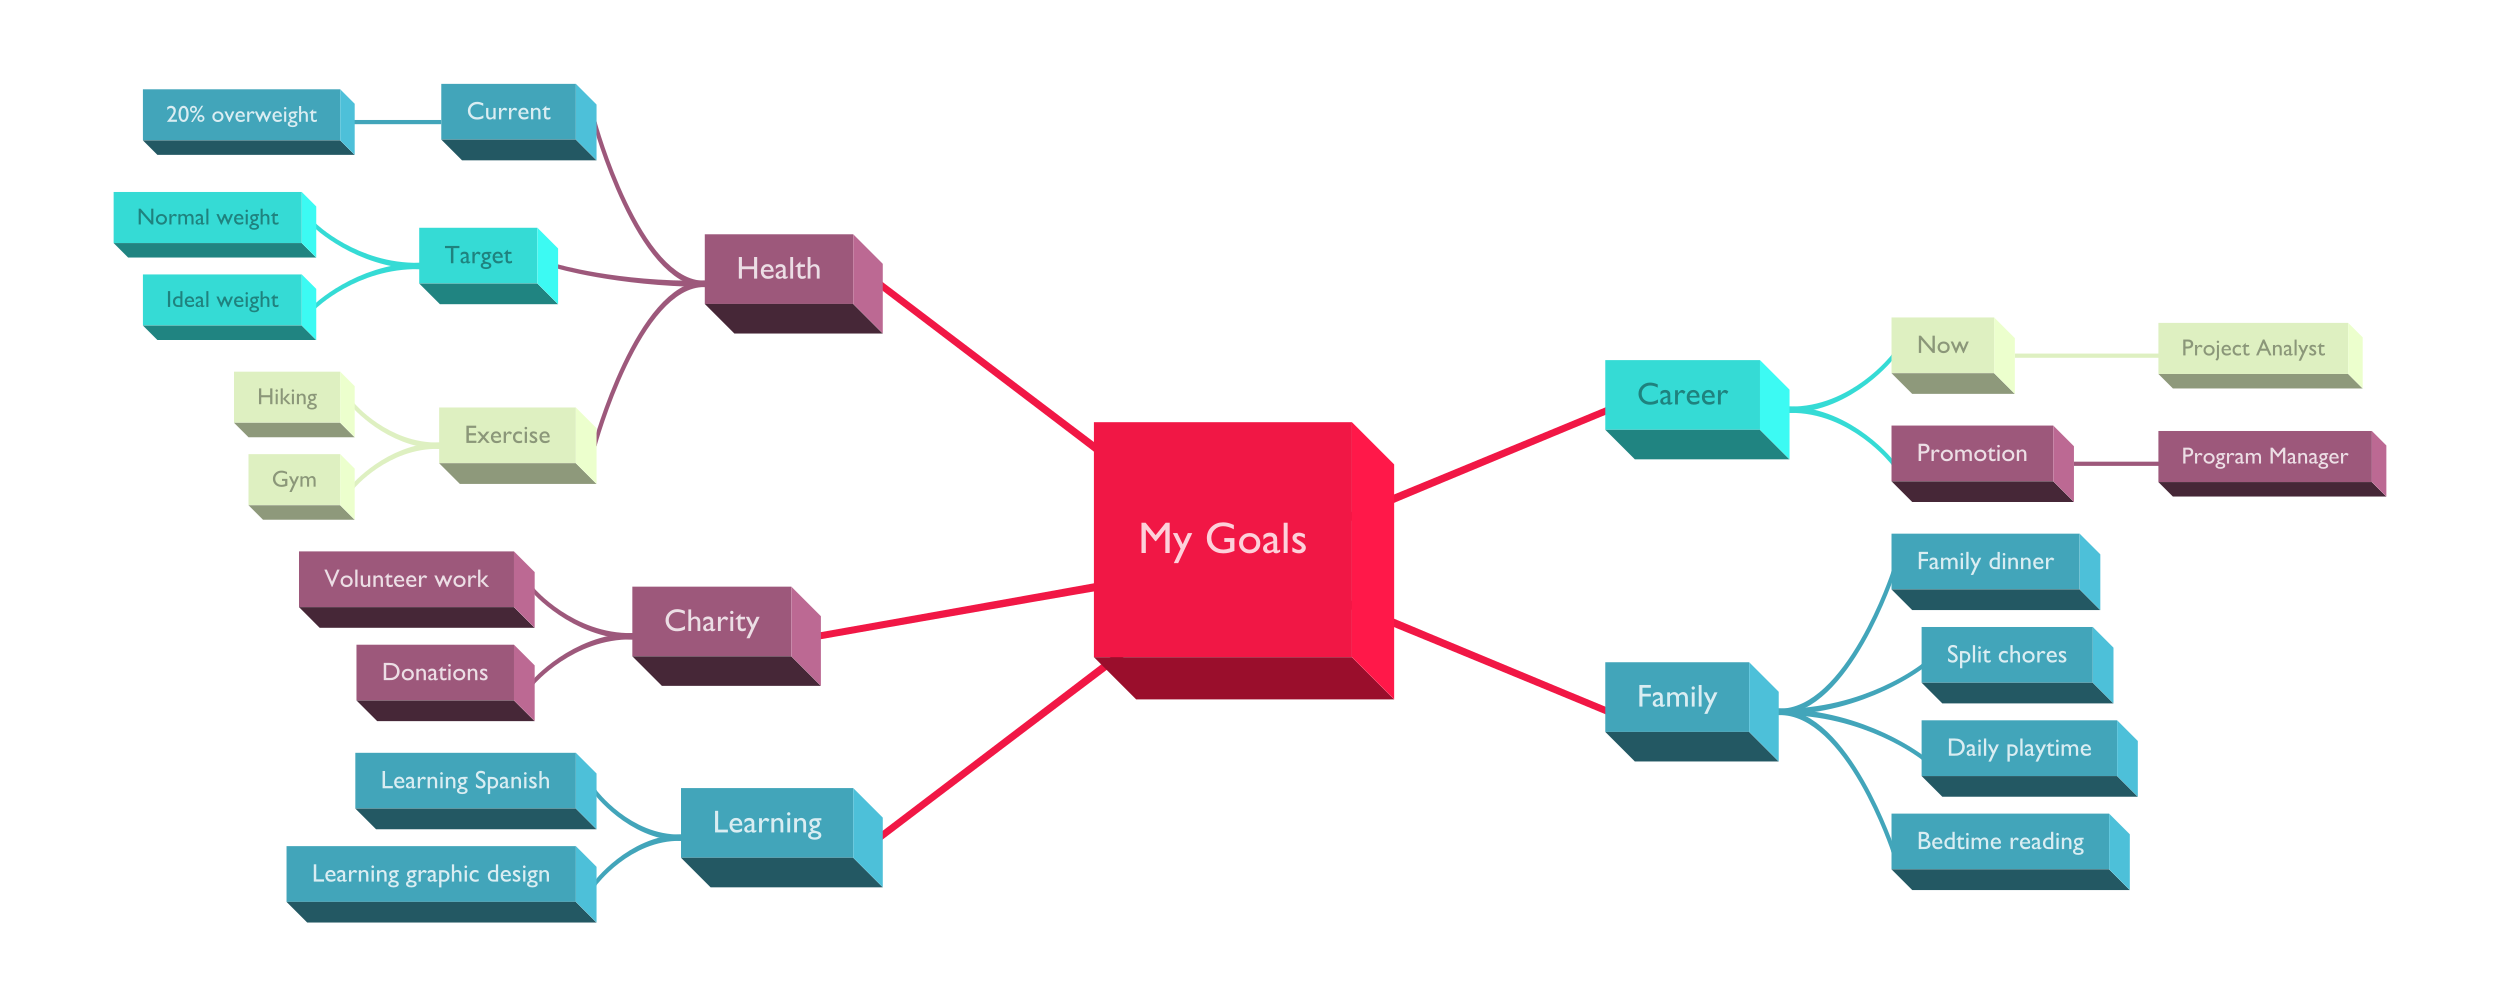 <?xml version="1.0" encoding="UTF-8"?>
<svg xmlns="http://www.w3.org/2000/svg" xmlns:xlink="http://www.w3.org/1999/xlink" width="1184.104pt" height="476.688pt" viewBox="0 0 1184.104 476.688" version="1.1">
<defs>
<g>
<symbol overflow="visible" id="glyph0-0">
<path style="stroke:none;" d="M 1.5 0 L 1.5 -9 L 10.5 -9 L 10.5 0 Z M 2.25 -0.75 L 9.75 -0.75 L 9.75 -8.25 L 2.25 -8.25 Z "/>
</symbol>
<symbol overflow="visible" id="glyph0-1">
<path style="stroke:none;" d="M 7.953 -1.906 L 7.953 -0.609 C 7.098 -0.141 6.109 0.094 4.984 0.094 C 4.066 0.094 3.289 -0.086 2.656 -0.453 C 2.02 -0.828 1.516 -1.332 1.141 -1.969 C 0.773 -2.613 0.594 -3.312 0.594 -4.062 C 0.594 -5.258 1.016 -6.266 1.859 -7.078 C 2.711 -7.891 3.758 -8.297 5 -8.297 C 5.863 -8.297 6.82 -8.07 7.875 -7.625 L 7.875 -6.359 C 6.914 -6.898 5.977 -7.172 5.062 -7.172 C 4.125 -7.172 3.344 -6.875 2.719 -6.281 C 2.102 -5.695 1.797 -4.957 1.797 -4.062 C 1.797 -3.164 2.098 -2.426 2.703 -1.844 C 3.316 -1.27 4.098 -0.984 5.047 -0.984 C 6.047 -0.984 7.016 -1.289 7.953 -1.906 Z "/>
</symbol>
<symbol overflow="visible" id="glyph0-2">
<path style="stroke:none;" d="M 4.188 0 L 4.188 -0.688 C 3.957 -0.438 3.695 -0.242 3.406 -0.109 C 3.125 0.023 2.836 0.094 2.547 0.094 C 2.203 0.094 1.883 0.008 1.594 -0.156 C 1.312 -0.332 1.098 -0.566 0.953 -0.859 C 0.805 -1.148 0.734 -1.629 0.734 -2.297 L 0.734 -5.391 L 1.797 -5.391 L 1.797 -2.312 C 1.797 -1.75 1.875 -1.352 2.031 -1.125 C 2.195 -0.906 2.484 -0.797 2.891 -0.797 C 3.398 -0.797 3.832 -1.039 4.188 -1.531 L 4.188 -5.391 L 5.25 -5.391 L 5.25 0 Z "/>
</symbol>
<symbol overflow="visible" id="glyph0-3">
<path style="stroke:none;" d="M 1.906 -5.391 L 1.906 -4.156 L 1.953 -4.25 C 2.473 -5.082 2.988 -5.5 3.5 -5.5 C 3.906 -5.5 4.328 -5.297 4.766 -4.891 L 4.203 -3.953 C 3.828 -4.305 3.484 -4.484 3.172 -4.484 C 2.828 -4.484 2.531 -4.316 2.281 -3.984 C 2.031 -3.66 1.906 -3.27 1.906 -2.812 L 1.906 0 L 0.828 0 L 0.828 -5.391 Z "/>
</symbol>
<symbol overflow="visible" id="glyph0-4">
<path style="stroke:none;" d="M 5.344 -2.609 L 1.562 -2.609 C 1.582 -2.086 1.754 -1.676 2.078 -1.375 C 2.398 -1.07 2.812 -0.922 3.312 -0.922 C 4.008 -0.922 4.656 -1.141 5.25 -1.578 L 5.25 -0.531 C 4.926 -0.312 4.602 -0.156 4.281 -0.062 C 3.957 0.031 3.578 0.078 3.141 0.078 C 2.547 0.078 2.066 -0.039 1.703 -0.281 C 1.336 -0.531 1.047 -0.863 0.828 -1.281 C 0.609 -1.695 0.5 -2.176 0.5 -2.719 C 0.5 -3.539 0.727 -4.207 1.188 -4.719 C 1.656 -5.238 2.258 -5.5 3 -5.5 C 3.719 -5.5 4.285 -5.25 4.703 -4.75 C 5.129 -4.25 5.344 -3.578 5.344 -2.734 Z M 1.578 -3.234 L 4.297 -3.234 C 4.266 -3.66 4.133 -3.988 3.906 -4.219 C 3.688 -4.457 3.383 -4.578 3 -4.578 C 2.613 -4.578 2.297 -4.457 2.047 -4.219 C 1.805 -3.988 1.648 -3.66 1.578 -3.234 Z "/>
</symbol>
<symbol overflow="visible" id="glyph0-5">
<path style="stroke:none;" d="M 1.828 -5.391 L 1.828 -4.703 C 2.297 -5.234 2.836 -5.5 3.453 -5.5 C 3.785 -5.5 4.094 -5.41 4.375 -5.234 C 4.664 -5.055 4.883 -4.816 5.031 -4.516 C 5.188 -4.211 5.266 -3.734 5.266 -3.078 L 5.266 0 L 4.203 0 L 4.203 -3.078 C 4.203 -3.617 4.117 -4.008 3.953 -4.25 C 3.785 -4.488 3.504 -4.609 3.109 -4.609 C 2.598 -4.609 2.172 -4.352 1.828 -3.844 L 1.828 0 L 0.734 0 L 0.734 -5.391 Z "/>
</symbol>
<symbol overflow="visible" id="glyph0-6">
<path style="stroke:none;" d="M 0 -4.531 L 2 -6.5 L 2 -5.391 L 3.703 -5.391 L 3.703 -4.438 L 2 -4.438 L 2 -1.781 C 2 -1.164 2.254 -0.859 2.766 -0.859 C 3.148 -0.859 3.555 -0.988 3.984 -1.25 L 3.984 -0.25 C 3.578 -0.02 3.129 0.094 2.641 0.094 C 2.148 0.094 1.742 -0.047 1.422 -0.328 C 1.316 -0.422 1.234 -0.52 1.172 -0.625 C 1.109 -0.727 1.051 -0.867 1 -1.047 C 0.957 -1.223 0.938 -1.555 0.938 -2.047 L 0.938 -4.438 L 0 -4.438 Z "/>
</symbol>
<symbol overflow="visible" id="glyph0-7">
<path style="stroke:none;" d="M 0.203 -8.203 L 7.047 -8.203 L 7.047 -7.156 L 4.188 -7.156 L 4.188 0 L 3.016 0 L 3.016 -7.156 L 0.203 -7.156 Z "/>
</symbol>
<symbol overflow="visible" id="glyph0-8">
<path style="stroke:none;" d="M 4.141 -3.234 L 4.141 -0.953 C 4.141 -0.766 4.203 -0.672 4.328 -0.672 C 4.461 -0.672 4.664 -0.77 4.938 -0.969 L 4.938 -0.312 C 4.695 -0.156 4.5 -0.051 4.344 0 C 4.195 0.062 4.047 0.094 3.891 0.094 C 3.43 0.094 3.16 -0.086 3.078 -0.453 C 2.629 -0.098 2.148 0.078 1.641 0.078 C 1.266 0.078 0.953 -0.039 0.703 -0.281 C 0.453 -0.531 0.328 -0.844 0.328 -1.219 C 0.328 -1.562 0.445 -1.863 0.688 -2.125 C 0.938 -2.395 1.285 -2.609 1.734 -2.766 L 3.094 -3.234 L 3.094 -3.531 C 3.094 -4.176 2.77 -4.5 2.125 -4.5 C 1.539 -4.5 0.973 -4.195 0.422 -3.594 L 0.422 -4.766 C 0.836 -5.254 1.43 -5.5 2.203 -5.5 C 2.785 -5.5 3.254 -5.348 3.609 -5.047 C 3.723 -4.941 3.828 -4.805 3.922 -4.641 C 4.016 -4.484 4.07 -4.32 4.094 -4.156 C 4.125 -4 4.141 -3.691 4.141 -3.234 Z M 3.094 -1.062 L 3.094 -2.672 L 2.375 -2.391 C 2.008 -2.242 1.754 -2.098 1.609 -1.953 C 1.461 -1.805 1.391 -1.625 1.391 -1.406 C 1.391 -1.188 1.457 -1.004 1.594 -0.859 C 1.738 -0.723 1.926 -0.656 2.156 -0.656 C 2.488 -0.656 2.801 -0.789 3.094 -1.062 Z "/>
</symbol>
<symbol overflow="visible" id="glyph0-9">
<path style="stroke:none;" d="M 0.484 -3.531 C 0.484 -4.102 0.691 -4.555 1.109 -4.891 C 1.523 -5.223 2.098 -5.391 2.828 -5.391 L 5.047 -5.391 L 5.047 -4.562 L 3.969 -4.562 C 4.176 -4.344 4.32 -4.145 4.406 -3.969 C 4.488 -3.789 4.531 -3.594 4.531 -3.375 C 4.531 -3.094 4.445 -2.816 4.281 -2.547 C 4.125 -2.273 3.914 -2.066 3.656 -1.922 C 3.406 -1.773 2.992 -1.66 2.422 -1.578 C 2.023 -1.516 1.828 -1.375 1.828 -1.156 C 1.828 -1.031 1.898 -0.926 2.047 -0.844 C 2.203 -0.77 2.473 -0.688 2.859 -0.594 C 3.523 -0.445 3.953 -0.332 4.141 -0.25 C 4.328 -0.176 4.5 -0.062 4.656 0.094 C 4.914 0.352 5.047 0.676 5.047 1.062 C 5.047 1.57 4.816 1.977 4.359 2.281 C 3.898 2.594 3.289 2.75 2.531 2.75 C 1.758 2.75 1.145 2.594 0.688 2.281 C 0.227 1.977 0 1.57 0 1.062 C 0 0.32 0.453 -0.148 1.359 -0.359 C 0.992 -0.586 0.812 -0.816 0.812 -1.047 C 0.812 -1.211 0.891 -1.363 1.047 -1.5 C 1.203 -1.645 1.41 -1.754 1.672 -1.828 C 0.879 -2.172 0.484 -2.738 0.484 -3.531 Z M 2.484 -4.469 C 2.191 -4.469 1.941 -4.367 1.734 -4.172 C 1.535 -3.973 1.438 -3.738 1.438 -3.469 C 1.438 -3.188 1.535 -2.957 1.734 -2.781 C 1.941 -2.602 2.195 -2.516 2.5 -2.516 C 2.801 -2.516 3.051 -2.602 3.25 -2.781 C 3.445 -2.969 3.547 -3.203 3.547 -3.484 C 3.547 -3.766 3.441 -4 3.234 -4.188 C 3.035 -4.375 2.785 -4.469 2.484 -4.469 Z M 2.234 0.25 C 1.867 0.25 1.57 0.32 1.344 0.469 C 1.125 0.625 1.016 0.82 1.016 1.062 C 1.016 1.625 1.516 1.906 2.516 1.906 C 2.984 1.906 3.348 1.832 3.609 1.688 C 3.867 1.551 4 1.359 4 1.109 C 4 0.859 3.832 0.648 3.5 0.484 C 3.176 0.328 2.754 0.25 2.234 0.25 Z "/>
</symbol>
<symbol overflow="visible" id="glyph0-10">
<path style="stroke:none;" d="M 7.406 -8.188 L 8.516 -8.188 L 8.516 0 L 7.516 0 L 2.047 -6.297 L 2.047 0 L 0.938 0 L 0.938 -8.188 L 1.891 -8.188 L 7.406 -1.828 Z "/>
</symbol>
<symbol overflow="visible" id="glyph0-11">
<path style="stroke:none;" d="M 3.328 -5.406 C 4.148 -5.406 4.832 -5.141 5.375 -4.609 C 5.914 -4.078 6.188 -3.41 6.188 -2.609 C 6.188 -1.836 5.91 -1.191 5.359 -0.672 C 4.816 -0.16 4.125 0.094 3.281 0.094 C 2.477 0.094 1.805 -0.164 1.266 -0.688 C 0.723 -1.207 0.453 -1.859 0.453 -2.641 C 0.453 -3.43 0.723 -4.086 1.266 -4.609 C 1.816 -5.141 2.504 -5.406 3.328 -5.406 Z M 3.281 -4.438 C 2.77 -4.438 2.348 -4.27 2.016 -3.938 C 1.691 -3.602 1.531 -3.176 1.531 -2.656 C 1.531 -2.133 1.695 -1.711 2.031 -1.391 C 2.363 -1.066 2.797 -0.906 3.328 -0.906 C 3.848 -0.906 4.273 -1.066 4.609 -1.391 C 4.941 -1.723 5.109 -2.148 5.109 -2.672 C 5.109 -3.18 4.93 -3.602 4.578 -3.938 C 4.234 -4.27 3.801 -4.438 3.281 -4.438 Z "/>
</symbol>
<symbol overflow="visible" id="glyph0-12">
<path style="stroke:none;" d="M 7.484 -5.391 L 8.625 -5.391 L 6.25 0.094 L 5.922 0.094 L 4.312 -3.656 L 2.75 0.094 L 2.406 0.094 L 0 -5.391 L 1.141 -5.391 L 2.562 -2.125 L 3.922 -5.391 L 4.719 -5.391 L 6.078 -2.125 Z "/>
</symbol>
<symbol overflow="visible" id="glyph0-13">
<path style="stroke:none;" d="M 0.906 -8.188 L 5.547 -8.188 L 5.547 -7.141 L 2.078 -7.141 L 2.078 -4.641 L 5.422 -4.641 L 5.422 -3.594 L 2.078 -3.594 L 2.078 -1.062 L 5.656 -1.062 L 5.656 -0.016 L 0.906 -0.016 Z "/>
</symbol>
<symbol overflow="visible" id="glyph0-14">
<path style="stroke:none;" d="M 4.484 -5.391 L 5.844 -5.391 L 3.625 -2.734 L 6 0 L 4.641 0 L 2.938 -1.938 L 1.344 0 L 0 0 L 2.266 -2.734 L 0 -5.391 L 1.344 -5.391 L 2.938 -3.547 Z "/>
</symbol>
<symbol overflow="visible" id="glyph0-15">
<path style="stroke:none;" d="M 4.797 -1.266 L 4.797 -0.203 C 4.266 -0.004 3.742 0.094 3.234 0.094 C 2.391 0.094 1.711 -0.156 1.203 -0.656 C 0.703 -1.156 0.453 -1.828 0.453 -2.672 C 0.453 -3.516 0.695 -4.195 1.188 -4.719 C 1.676 -5.238 2.32 -5.5 3.125 -5.5 C 3.395 -5.5 3.641 -5.473 3.859 -5.422 C 4.086 -5.367 4.363 -5.27 4.688 -5.125 L 4.688 -3.984 C 4.145 -4.328 3.645 -4.5 3.188 -4.5 C 2.707 -4.5 2.312 -4.328 2 -3.984 C 1.688 -3.648 1.531 -3.223 1.531 -2.703 C 1.531 -2.148 1.695 -1.711 2.031 -1.391 C 2.363 -1.066 2.816 -0.906 3.391 -0.906 C 3.797 -0.906 4.266 -1.023 4.797 -1.266 Z "/>
</symbol>
<symbol overflow="visible" id="glyph0-16">
<path style="stroke:none;" d="M 1.312 -7.656 C 1.488 -7.656 1.641 -7.594 1.766 -7.469 C 1.891 -7.352 1.953 -7.207 1.953 -7.031 C 1.953 -6.863 1.891 -6.719 1.766 -6.594 C 1.641 -6.469 1.488 -6.406 1.312 -6.406 C 1.145 -6.406 1 -6.469 0.875 -6.594 C 0.75 -6.719 0.688 -6.863 0.688 -7.031 C 0.688 -7.195 0.75 -7.344 0.875 -7.469 C 1 -7.594 1.145 -7.656 1.312 -7.656 Z M 0.781 -5.391 L 1.844 -5.391 L 1.844 0 L 0.781 0 Z "/>
</symbol>
<symbol overflow="visible" id="glyph0-17">
<path style="stroke:none;" d="M 0.5 -0.391 L 0.5 -1.531 C 0.789 -1.32 1.094 -1.148 1.406 -1.016 C 1.727 -0.891 1.992 -0.828 2.203 -0.828 C 2.43 -0.828 2.625 -0.879 2.781 -0.984 C 2.945 -1.098 3.031 -1.234 3.031 -1.391 C 3.031 -1.547 2.977 -1.672 2.875 -1.766 C 2.77 -1.867 2.547 -2.02 2.203 -2.219 C 1.516 -2.602 1.062 -2.93 0.844 -3.203 C 0.633 -3.473 0.531 -3.77 0.531 -4.094 C 0.531 -4.508 0.691 -4.848 1.016 -5.109 C 1.336 -5.367 1.75 -5.5 2.25 -5.5 C 2.781 -5.5 3.32 -5.348 3.875 -5.047 L 3.875 -4 C 3.25 -4.383 2.734 -4.578 2.328 -4.578 C 2.117 -4.578 1.953 -4.531 1.828 -4.438 C 1.703 -4.352 1.641 -4.238 1.641 -4.094 C 1.641 -3.969 1.695 -3.848 1.812 -3.734 C 1.926 -3.617 2.129 -3.484 2.422 -3.328 L 2.797 -3.109 C 3.691 -2.598 4.141 -2.035 4.141 -1.422 C 4.141 -0.973 3.969 -0.609 3.625 -0.328 C 3.281 -0.047 2.836 0.094 2.297 0.094 C 1.973 0.094 1.688 0.062 1.438 0 C 1.188 -0.07 0.875 -0.203 0.5 -0.391 Z "/>
</symbol>
<symbol overflow="visible" id="glyph0-18">
<path style="stroke:none;" d="M 0.844 0 L 0.844 -8.203 L 3.438 -8.203 C 4.219 -8.203 4.836 -7.988 5.297 -7.562 C 5.766 -7.145 6 -6.578 6 -5.859 C 6 -5.391 5.879 -4.969 5.641 -4.594 C 5.398 -4.227 5.07 -3.961 4.656 -3.797 C 4.25 -3.629 3.66 -3.547 2.891 -3.547 L 2.016 -3.547 L 2.016 0 Z M 3.234 -7.156 L 2.016 -7.156 L 2.016 -4.594 L 3.297 -4.594 C 3.773 -4.594 4.141 -4.703 4.391 -4.922 C 4.648 -5.148 4.781 -5.473 4.781 -5.891 C 4.781 -6.734 4.266 -7.156 3.234 -7.156 Z "/>
</symbol>
<symbol overflow="visible" id="glyph0-19">
<path style="stroke:none;" d="M 5.172 -3.922 L 5.172 0 L 4.109 0 L 4.109 -3 C 4.109 -3.594 4.023 -4.008 3.859 -4.25 C 3.703 -4.488 3.426 -4.609 3.031 -4.609 C 2.801 -4.609 2.594 -4.555 2.406 -4.453 C 2.227 -4.348 2.02 -4.172 1.781 -3.922 L 1.781 0 L 0.703 0 L 0.703 -5.391 L 1.781 -5.391 L 1.781 -4.688 C 2.32 -5.227 2.852 -5.5 3.375 -5.5 C 4.051 -5.5 4.578 -5.176 4.953 -4.531 C 5.523 -5.188 6.125 -5.516 6.75 -5.516 C 7.27 -5.516 7.695 -5.32 8.031 -4.938 C 8.375 -4.551 8.547 -3.969 8.547 -3.188 L 8.547 0 L 7.484 0 L 7.484 -3.188 C 7.484 -3.645 7.391 -3.988 7.203 -4.219 C 7.016 -4.457 6.75 -4.578 6.406 -4.578 C 5.969 -4.578 5.555 -4.359 5.172 -3.922 Z "/>
</symbol>
<symbol overflow="visible" id="glyph0-20">
<path style="stroke:none;" d="M 0.922 -8.188 L 5.281 -8.188 L 5.281 -7.141 L 2.094 -7.141 L 2.094 -4.859 L 5.281 -4.859 L 5.281 -3.812 L 2.094 -3.812 L 2.094 0 L 0.922 0 Z "/>
</symbol>
<symbol overflow="visible" id="glyph0-21">
<path style="stroke:none;" d="M 0.781 -8.188 L 1.844 -8.188 L 1.844 0 L 0.781 0 Z "/>
</symbol>
<symbol overflow="visible" id="glyph0-22">
<path style="stroke:none;" d="M 4.062 -5.391 L 5.25 -5.391 L 1.438 2.75 L 0.25 2.75 L 2.094 -1.156 L 0 -5.391 L 1.219 -5.391 L 2.672 -2.344 Z "/>
</symbol>
<symbol overflow="visible" id="glyph0-23">
<path style="stroke:none;" d=""/>
</symbol>
<symbol overflow="visible" id="glyph0-24">
<path style="stroke:none;" d="M 4.359 -8.188 L 5.422 -8.188 L 5.422 0 L 3.141 0 C 2.348 0 1.711 -0.25 1.234 -0.75 C 0.766 -1.258 0.531 -1.938 0.531 -2.781 C 0.531 -3.57 0.773 -4.223 1.266 -4.734 C 1.766 -5.254 2.406 -5.516 3.188 -5.516 C 3.539 -5.516 3.93 -5.438 4.359 -5.281 Z M 4.359 -0.922 L 4.359 -4.328 C 4.023 -4.492 3.688 -4.578 3.344 -4.578 C 2.812 -4.578 2.391 -4.406 2.078 -4.062 C 1.766 -3.719 1.609 -3.25 1.609 -2.656 C 1.609 -2.102 1.742 -1.676 2.016 -1.375 C 2.18 -1.195 2.352 -1.078 2.531 -1.016 C 2.719 -0.953 3.051 -0.922 3.531 -0.922 Z "/>
</symbol>
<symbol overflow="visible" id="glyph0-25">
<path style="stroke:none;" d="M 6.078 -8.188 L 7.25 -8.188 L 3.797 0.031 L 3.531 0.031 L 0 -8.188 L 1.172 -8.188 L 3.641 -2.438 Z "/>
</symbol>
<symbol overflow="visible" id="glyph0-26">
<path style="stroke:none;" d="M 4.266 -5.391 L 5.531 -5.391 L 3.234 -2.75 L 6 0 L 4.578 0 L 1.875 -2.75 Z M 0.75 -8.188 L 1.828 -8.188 L 1.828 0 L 0.75 0 Z "/>
</symbol>
<symbol overflow="visible" id="glyph0-27">
<path style="stroke:none;" d="M 2.938 -3.438 L 2.047 -3.969 C 1.484 -4.312 1.082 -4.645 0.844 -4.969 C 0.613 -5.301 0.5 -5.688 0.5 -6.125 C 0.5 -6.758 0.719 -7.281 1.156 -7.688 C 1.602 -8.094 2.188 -8.297 2.906 -8.297 C 3.594 -8.297 4.219 -8.102 4.781 -7.719 L 4.781 -6.391 C 4.195 -6.953 3.566 -7.234 2.891 -7.234 C 2.504 -7.234 2.188 -7.145 1.938 -6.969 C 1.695 -6.789 1.578 -6.562 1.578 -6.281 C 1.578 -6.039 1.664 -5.812 1.844 -5.594 C 2.02 -5.383 2.312 -5.16 2.719 -4.922 L 3.609 -4.391 C 4.609 -3.797 5.109 -3.039 5.109 -2.125 C 5.109 -1.469 4.891 -0.93 4.453 -0.516 C 4.016 -0.109 3.441 0.094 2.734 0.094 C 1.93 0.094 1.195 -0.156 0.531 -0.656 L 0.531 -2.141 C 1.164 -1.336 1.895 -0.938 2.719 -0.938 C 3.094 -0.938 3.398 -1.035 3.641 -1.234 C 3.891 -1.441 4.016 -1.703 4.016 -2.016 C 4.016 -2.516 3.656 -2.988 2.938 -3.438 Z "/>
</symbol>
<symbol overflow="visible" id="glyph0-28">
<path style="stroke:none;" d="M 0.688 2.75 L 0.688 -5.391 L 2.562 -5.391 C 3.508 -5.391 4.25 -5.148 4.781 -4.672 C 5.32 -4.203 5.594 -3.535 5.594 -2.672 C 5.594 -1.867 5.336 -1.207 4.828 -0.688 C 4.328 -0.164 3.691 0.094 2.922 0.094 C 2.578 0.094 2.195 0.016 1.781 -0.141 L 1.781 2.75 Z M 2.531 -4.391 L 1.781 -4.391 L 1.781 -1.078 C 2.102 -0.91 2.445 -0.828 2.812 -0.828 C 3.312 -0.828 3.719 -1 4.031 -1.344 C 4.352 -1.695 4.516 -2.145 4.516 -2.688 C 4.516 -3.039 4.438 -3.352 4.281 -3.625 C 4.133 -3.895 3.93 -4.086 3.672 -4.203 C 3.41 -4.328 3.031 -4.391 2.531 -4.391 Z "/>
</symbol>
<symbol overflow="visible" id="glyph0-29">
<path style="stroke:none;" d="M 0.734 -8.188 L 1.797 -8.188 L 1.797 -4.688 C 2.242 -5.227 2.797 -5.5 3.453 -5.5 C 3.816 -5.5 4.141 -5.406 4.422 -5.219 C 4.711 -5.039 4.926 -4.797 5.062 -4.484 C 5.195 -4.172 5.266 -3.703 5.266 -3.078 L 5.266 0 L 4.203 0 L 4.203 -3.328 C 4.203 -3.723 4.102 -4.039 3.906 -4.281 C 3.719 -4.52 3.461 -4.641 3.141 -4.641 C 2.91 -4.641 2.691 -4.578 2.484 -4.453 C 2.273 -4.336 2.047 -4.141 1.797 -3.859 L 1.797 0 L 0.734 0 Z "/>
</symbol>
<symbol overflow="visible" id="glyph0-30">
<path style="stroke:none;" d="M 0.922 -0.016 L 0.922 -8.188 L 3.672 -8.188 C 4.785 -8.188 5.664 -8.02 6.312 -7.688 C 6.969 -7.352 7.484 -6.859 7.859 -6.203 C 8.242 -5.555 8.438 -4.852 8.438 -4.094 C 8.438 -3.539 8.332 -3.016 8.125 -2.516 C 7.914 -2.016 7.613 -1.578 7.219 -1.203 C 6.82 -0.805 6.359 -0.508 5.828 -0.312 C 5.523 -0.195 5.242 -0.117 4.984 -0.078 C 4.723 -0.035 4.227 -0.016 3.5 -0.016 Z M 3.547 -7.141 L 2.094 -7.141 L 2.094 -1.062 L 3.594 -1.062 C 4.176 -1.062 4.629 -1.098 4.953 -1.172 C 5.273 -1.254 5.547 -1.359 5.766 -1.484 C 5.984 -1.609 6.18 -1.758 6.359 -1.938 C 6.93 -2.52 7.219 -3.258 7.219 -4.156 C 7.219 -5.031 6.922 -5.75 6.328 -6.312 C 6.109 -6.508 5.859 -6.676 5.578 -6.812 C 5.297 -6.945 5.023 -7.035 4.766 -7.078 C 4.516 -7.117 4.109 -7.141 3.547 -7.141 Z "/>
</symbol>
<symbol overflow="visible" id="glyph0-31">
<path style="stroke:none;" d="M 0.906 -8.188 L 2.078 -8.188 L 2.078 -1.062 L 5.766 -1.062 L 5.766 0 L 0.906 0 Z "/>
</symbol>
<symbol overflow="visible" id="glyph0-32">
<path style="stroke:none;" d="M 3.672 0 L 0.906 0 L 0.906 -8.188 L 3.047 -8.188 C 3.723 -8.188 4.25 -8.094 4.625 -7.906 C 5.008 -7.727 5.301 -7.477 5.5 -7.156 C 5.695 -6.844 5.797 -6.477 5.797 -6.062 C 5.797 -5.258 5.379 -4.68 4.547 -4.328 C 5.141 -4.211 5.613 -3.969 5.969 -3.594 C 6.32 -3.219 6.5 -2.766 6.5 -2.234 C 6.5 -1.816 6.391 -1.441 6.172 -1.109 C 5.961 -0.785 5.648 -0.52 5.234 -0.312 C 4.816 -0.102 4.297 0 3.672 0 Z M 3.078 -7.141 L 2.078 -7.141 L 2.078 -4.688 L 2.859 -4.688 C 3.484 -4.688 3.926 -4.801 4.188 -5.031 C 4.445 -5.27 4.578 -5.582 4.578 -5.969 C 4.578 -6.75 4.078 -7.141 3.078 -7.141 Z M 3.172 -3.641 L 2.078 -3.641 L 2.078 -1.047 L 3.234 -1.047 C 3.867 -1.047 4.301 -1.094 4.531 -1.188 C 4.758 -1.289 4.941 -1.445 5.078 -1.656 C 5.223 -1.863 5.297 -2.094 5.297 -2.344 C 5.297 -2.594 5.223 -2.816 5.078 -3.016 C 4.93 -3.223 4.723 -3.379 4.453 -3.484 C 4.18 -3.586 3.754 -3.641 3.172 -3.641 Z "/>
</symbol>
<symbol overflow="visible" id="glyph1-0">
<path style="stroke:none;" d="M 1.375 0 L 1.375 -8.25 L 9.625 -8.25 L 9.625 0 Z M 2.062 -0.688 L 8.938 -0.688 L 8.938 -7.562 L 2.062 -7.562 Z "/>
</symbol>
<symbol overflow="visible" id="glyph1-1">
<path style="stroke:none;" d="M 2.266 -1.031 L 5.125 -1.031 L 5.125 0 L 0.375 0 L 0.375 -0.078 L 0.828 -0.609 C 1.535 -1.484 2.098 -2.223 2.516 -2.828 C 2.93 -3.441 3.203 -3.898 3.328 -4.203 C 3.453 -4.516 3.516 -4.828 3.516 -5.141 C 3.516 -5.555 3.395 -5.891 3.156 -6.141 C 2.914 -6.398 2.598 -6.531 2.203 -6.531 C 1.898 -6.531 1.602 -6.441 1.312 -6.266 C 1.02 -6.086 0.758 -5.836 0.531 -5.516 L 0.531 -6.891 C 1.113 -7.359 1.711 -7.594 2.328 -7.594 C 2.984 -7.594 3.523 -7.375 3.953 -6.938 C 4.379 -6.508 4.594 -5.957 4.594 -5.281 C 4.594 -4.977 4.535 -4.656 4.422 -4.312 C 4.316 -3.969 4.129 -3.57 3.859 -3.125 C 3.598 -2.688 3.145 -2.082 2.5 -1.312 Z "/>
</symbol>
<symbol overflow="visible" id="glyph1-2">
<path style="stroke:none;" d="M 2.797 -7.594 C 3.484 -7.594 4.051 -7.234 4.5 -6.516 C 4.945 -5.797 5.172 -4.879 5.172 -3.766 C 5.172 -2.629 4.945 -1.703 4.5 -0.984 C 4.051 -0.273 3.469 0.078 2.75 0.078 C 2.02 0.078 1.438 -0.27 1 -0.969 C 0.562 -1.664 0.344 -2.594 0.344 -3.75 C 0.344 -4.883 0.566 -5.805 1.016 -6.516 C 1.473 -7.234 2.066 -7.594 2.797 -7.594 Z M 2.797 -6.578 L 2.75 -6.578 C 2.332 -6.578 2.004 -6.32 1.766 -5.812 C 1.523 -5.312 1.406 -4.629 1.406 -3.766 C 1.406 -2.867 1.52 -2.164 1.75 -1.656 C 1.988 -1.156 2.316 -0.906 2.734 -0.906 C 3.148 -0.906 3.477 -1.156 3.719 -1.656 C 3.957 -2.164 4.078 -2.859 4.078 -3.734 C 4.078 -4.598 3.961 -5.285 3.734 -5.797 C 3.504 -6.316 3.191 -6.578 2.797 -6.578 Z "/>
</symbol>
<symbol overflow="visible" id="glyph1-3">
<path style="stroke:none;" d="M 5.75 -7.609 L 6.578 -7.609 L 1.641 0.094 L 0.812 0.094 Z M 5.484 -3.266 C 5.941 -3.266 6.332 -3.098 6.656 -2.766 C 6.988 -2.441 7.156 -2.051 7.156 -1.594 C 7.156 -1.133 6.988 -0.742 6.656 -0.422 C 6.332 -0.109 5.941 0.047 5.484 0.047 C 5.016 0.047 4.613 -0.109 4.281 -0.422 C 3.957 -0.742 3.797 -1.133 3.797 -1.594 C 3.797 -2.051 3.961 -2.441 4.297 -2.766 C 4.629 -3.098 5.023 -3.266 5.484 -3.266 Z M 5.469 -2.453 C 5.238 -2.453 5.039 -2.367 4.875 -2.203 C 4.707 -2.035 4.625 -1.832 4.625 -1.594 C 4.625 -1.352 4.707 -1.145 4.875 -0.969 C 5.039 -0.801 5.238 -0.719 5.469 -0.719 C 5.719 -0.719 5.926 -0.801 6.094 -0.969 C 6.258 -1.145 6.344 -1.352 6.344 -1.594 C 6.344 -1.832 6.258 -2.035 6.094 -2.203 C 5.926 -2.367 5.719 -2.453 5.469 -2.453 Z M 1.938 -7.594 C 2.406 -7.594 2.801 -7.426 3.125 -7.094 C 3.445 -6.758 3.609 -6.363 3.609 -5.906 C 3.609 -5.445 3.441 -5.051 3.109 -4.719 C 2.785 -4.395 2.395 -4.234 1.938 -4.234 C 1.477 -4.234 1.086 -4.395 0.766 -4.719 C 0.441 -5.051 0.281 -5.445 0.281 -5.906 C 0.281 -6.363 0.441 -6.758 0.766 -7.094 C 1.086 -7.426 1.477 -7.594 1.938 -7.594 Z M 1.938 -6.781 C 1.695 -6.781 1.488 -6.691 1.312 -6.516 C 1.145 -6.348 1.062 -6.145 1.062 -5.906 C 1.062 -5.664 1.145 -5.461 1.312 -5.297 C 1.488 -5.129 1.695 -5.047 1.938 -5.047 C 2.176 -5.047 2.379 -5.129 2.547 -5.297 C 2.711 -5.461 2.797 -5.664 2.797 -5.906 C 2.797 -6.156 2.711 -6.363 2.547 -6.531 C 2.379 -6.695 2.176 -6.781 1.938 -6.781 Z "/>
</symbol>
<symbol overflow="visible" id="glyph1-4">
<path style="stroke:none;" d=""/>
</symbol>
<symbol overflow="visible" id="glyph1-5">
<path style="stroke:none;" d="M 3.062 -4.953 C 3.812 -4.953 4.43 -4.707 4.922 -4.219 C 5.422 -3.738 5.672 -3.129 5.672 -2.391 C 5.672 -1.68 5.414 -1.086 4.906 -0.609 C 4.406 -0.141 3.773 0.094 3.016 0.094 C 2.273 0.094 1.656 -0.145 1.156 -0.625 C 0.656 -1.102 0.406 -1.703 0.406 -2.422 C 0.406 -3.141 0.656 -3.738 1.156 -4.219 C 1.664 -4.707 2.301 -4.953 3.062 -4.953 Z M 3 -4.078 C 2.531 -4.078 2.145 -3.922 1.844 -3.609 C 1.539 -3.297 1.391 -2.906 1.391 -2.438 C 1.391 -1.957 1.547 -1.566 1.859 -1.266 C 2.172 -0.973 2.566 -0.828 3.047 -0.828 C 3.523 -0.828 3.914 -0.977 4.219 -1.281 C 4.531 -1.582 4.688 -1.969 4.688 -2.438 C 4.688 -2.906 4.523 -3.297 4.203 -3.609 C 3.891 -3.922 3.488 -4.078 3 -4.078 Z "/>
</symbol>
<symbol overflow="visible" id="glyph1-6">
<path style="stroke:none;" d="M 3.719 -4.938 L 4.781 -4.938 L 2.594 0.094 L 2.266 0.094 L 0.031 -4.938 L 1.094 -4.938 L 2.438 -1.906 Z "/>
</symbol>
<symbol overflow="visible" id="glyph1-7">
<path style="stroke:none;" d="M 4.906 -2.391 L 1.422 -2.391 C 1.453 -1.91 1.613 -1.531 1.906 -1.25 C 2.195 -0.977 2.57 -0.844 3.031 -0.844 C 3.676 -0.844 4.27 -1.039 4.812 -1.438 L 4.812 -0.484 C 4.508 -0.285 4.211 -0.141 3.922 -0.047 C 3.629 0.035 3.285 0.078 2.891 0.078 C 2.336 0.078 1.895 -0.035 1.562 -0.266 C 1.227 -0.492 0.957 -0.797 0.75 -1.172 C 0.551 -1.555 0.453 -2 0.453 -2.5 C 0.453 -3.25 0.664 -3.859 1.094 -4.328 C 1.52 -4.797 2.07 -5.031 2.75 -5.031 C 3.406 -5.031 3.926 -4.801 4.312 -4.344 C 4.707 -3.883 4.906 -3.273 4.906 -2.516 Z M 1.453 -2.969 L 3.938 -2.969 C 3.914 -3.363 3.801 -3.664 3.594 -3.875 C 3.383 -4.082 3.102 -4.188 2.75 -4.188 C 2.395 -4.188 2.102 -4.082 1.875 -3.875 C 1.656 -3.664 1.516 -3.363 1.453 -2.969 Z "/>
</symbol>
<symbol overflow="visible" id="glyph1-8">
<path style="stroke:none;" d="M 1.734 -4.938 L 1.734 -3.812 L 1.797 -3.891 C 2.266 -4.648 2.738 -5.031 3.219 -5.031 C 3.582 -5.031 3.961 -4.848 4.359 -4.484 L 3.844 -3.625 C 3.508 -3.945 3.195 -4.109 2.906 -4.109 C 2.594 -4.109 2.316 -3.957 2.078 -3.656 C 1.848 -3.352 1.734 -2.992 1.734 -2.578 L 1.734 0 L 0.75 0 L 0.75 -4.938 Z "/>
</symbol>
<symbol overflow="visible" id="glyph1-9">
<path style="stroke:none;" d="M 6.859 -4.938 L 7.906 -4.938 L 5.734 0.094 L 5.422 0.094 L 3.953 -3.359 L 2.516 0.094 L 2.203 0.094 L 0 -4.938 L 1.047 -4.938 L 2.344 -1.938 L 3.594 -4.938 L 4.328 -4.938 L 5.578 -1.938 Z "/>
</symbol>
<symbol overflow="visible" id="glyph1-10">
<path style="stroke:none;" d="M 1.203 -7.016 C 1.359 -7.016 1.492 -6.957 1.609 -6.844 C 1.723 -6.738 1.781 -6.609 1.781 -6.453 C 1.781 -6.285 1.723 -6.145 1.609 -6.031 C 1.492 -5.914 1.359 -5.859 1.203 -5.859 C 1.047 -5.859 0.91 -5.914 0.797 -6.031 C 0.68 -6.156 0.625 -6.297 0.625 -6.453 C 0.625 -6.598 0.68 -6.727 0.797 -6.844 C 0.91 -6.957 1.047 -7.016 1.203 -7.016 Z M 0.719 -4.938 L 1.688 -4.938 L 1.688 0 L 0.719 0 Z "/>
</symbol>
<symbol overflow="visible" id="glyph1-11">
<path style="stroke:none;" d="M 0.438 -3.234 C 0.438 -3.754 0.629 -4.164 1.016 -4.469 C 1.398 -4.781 1.926 -4.938 2.594 -4.938 L 4.625 -4.938 L 4.625 -4.172 L 3.625 -4.172 C 3.82 -3.984 3.957 -3.805 4.031 -3.641 C 4.102 -3.484 4.141 -3.301 4.141 -3.094 C 4.141 -2.832 4.066 -2.578 3.922 -2.328 C 3.773 -2.078 3.586 -1.883 3.359 -1.75 C 3.129 -1.625 2.75 -1.52 2.219 -1.438 C 1.852 -1.383 1.672 -1.258 1.672 -1.062 C 1.672 -0.945 1.738 -0.852 1.875 -0.781 C 2.008 -0.707 2.258 -0.629 2.625 -0.547 C 3.227 -0.41 3.617 -0.305 3.797 -0.234 C 3.973 -0.16 4.129 -0.051 4.266 0.094 C 4.504 0.32 4.625 0.617 4.625 0.984 C 4.625 1.453 4.414 1.82 4 2.094 C 3.582 2.375 3.023 2.516 2.328 2.516 C 1.617 2.516 1.051 2.375 0.625 2.094 C 0.207 1.812 0 1.438 0 0.969 C 0 0.301 0.41 -0.129 1.234 -0.328 C 0.91 -0.535 0.75 -0.742 0.75 -0.953 C 0.75 -1.109 0.816 -1.25 0.953 -1.375 C 1.098 -1.508 1.289 -1.609 1.531 -1.672 C 0.801 -1.992 0.438 -2.516 0.438 -3.234 Z M 2.281 -4.094 C 2.008 -4.094 1.781 -4.004 1.594 -3.828 C 1.414 -3.648 1.328 -3.438 1.328 -3.188 C 1.328 -2.926 1.414 -2.711 1.594 -2.547 C 1.781 -2.379 2.008 -2.297 2.281 -2.297 C 2.562 -2.297 2.789 -2.379 2.969 -2.547 C 3.156 -2.723 3.25 -2.938 3.25 -3.188 C 3.25 -3.445 3.156 -3.66 2.969 -3.828 C 2.789 -4.004 2.562 -4.094 2.281 -4.094 Z M 2.047 0.234 C 1.711 0.234 1.441 0.301 1.234 0.438 C 1.023 0.582 0.922 0.766 0.922 0.984 C 0.922 1.484 1.379 1.734 2.297 1.734 C 2.734 1.734 3.066 1.672 3.297 1.547 C 3.535 1.422 3.656 1.242 3.656 1.016 C 3.656 0.785 3.504 0.598 3.203 0.453 C 2.91 0.305 2.523 0.234 2.047 0.234 Z "/>
</symbol>
<symbol overflow="visible" id="glyph1-12">
<path style="stroke:none;" d="M 0.672 -7.5 L 1.656 -7.5 L 1.656 -4.297 C 2.062 -4.785 2.566 -5.031 3.172 -5.031 C 3.492 -5.031 3.785 -4.945 4.047 -4.781 C 4.316 -4.625 4.516 -4.398 4.641 -4.109 C 4.766 -3.816 4.828 -3.383 4.828 -2.812 L 4.828 0 L 3.844 0 L 3.844 -3.062 C 3.844 -3.414 3.754 -3.703 3.578 -3.922 C 3.398 -4.148 3.172 -4.266 2.891 -4.266 C 2.672 -4.266 2.469 -4.207 2.281 -4.094 C 2.094 -3.977 1.883 -3.797 1.656 -3.547 L 1.656 0 L 0.672 0 Z "/>
</symbol>
<symbol overflow="visible" id="glyph1-13">
<path style="stroke:none;" d="M 0 -4.156 L 1.844 -5.969 L 1.844 -4.938 L 3.406 -4.938 L 3.406 -4.062 L 1.844 -4.062 L 1.844 -1.641 C 1.844 -1.078 2.078 -0.797 2.547 -0.797 C 2.891 -0.797 3.258 -0.91 3.656 -1.141 L 3.656 -0.234 C 3.281 -0.016 2.867 0.094 2.422 0.094 C 1.973 0.094 1.602 -0.039 1.312 -0.312 C 1.219 -0.383 1.141 -0.469 1.078 -0.562 C 1.016 -0.664 0.961 -0.797 0.922 -0.953 C 0.879 -1.117 0.859 -1.426 0.859 -1.875 L 0.859 -4.062 L 0 -4.062 Z "/>
</symbol>
<symbol overflow="visible" id="glyph1-14">
<path style="stroke:none;" d="M 6.797 -7.5 L 7.812 -7.5 L 7.812 0 L 6.891 0 L 1.875 -5.781 L 1.875 0 L 0.859 0 L 0.859 -7.5 L 1.734 -7.5 L 6.797 -1.688 Z "/>
</symbol>
<symbol overflow="visible" id="glyph1-15">
<path style="stroke:none;" d="M 4.75 -3.594 L 4.75 0 L 3.766 0 L 3.766 -2.75 C 3.766 -3.301 3.688 -3.68 3.531 -3.891 C 3.383 -4.109 3.129 -4.219 2.766 -4.219 C 2.566 -4.219 2.379 -4.172 2.203 -4.078 C 2.035 -3.984 1.844 -3.82 1.625 -3.594 L 1.625 0 L 0.656 0 L 0.656 -4.938 L 1.625 -4.938 L 1.625 -4.297 C 2.125 -4.785 2.613 -5.031 3.094 -5.031 C 3.719 -5.031 4.203 -4.734 4.547 -4.141 C 5.066 -4.742 5.613 -5.047 6.188 -5.047 C 6.664 -5.047 7.055 -4.867 7.359 -4.516 C 7.672 -4.172 7.828 -3.641 7.828 -2.922 L 7.828 0 L 6.859 0 L 6.859 -2.922 C 6.859 -3.336 6.77 -3.656 6.594 -3.875 C 6.426 -4.094 6.188 -4.203 5.875 -4.203 C 5.469 -4.203 5.094 -4 4.75 -3.594 Z "/>
</symbol>
<symbol overflow="visible" id="glyph1-16">
<path style="stroke:none;" d="M 3.797 -2.969 L 3.797 -0.875 C 3.797 -0.707 3.852 -0.625 3.969 -0.625 C 4.082 -0.625 4.266 -0.707 4.516 -0.875 L 4.516 -0.281 C 4.297 -0.133 4.117 -0.035 3.984 0.016 C 3.848 0.066 3.707 0.094 3.562 0.094 C 3.145 0.094 2.898 -0.07 2.828 -0.406 C 2.41 -0.082 1.969 0.078 1.5 0.078 C 1.156 0.078 0.867 -0.035 0.641 -0.266 C 0.41 -0.492 0.297 -0.781 0.297 -1.125 C 0.297 -1.438 0.406 -1.711 0.625 -1.953 C 0.852 -2.203 1.172 -2.398 1.578 -2.547 L 2.844 -2.969 L 2.844 -3.234 C 2.844 -3.828 2.539 -4.125 1.938 -4.125 C 1.406 -4.125 0.891 -3.848 0.391 -3.297 L 0.391 -4.359 C 0.766 -4.805 1.312 -5.031 2.031 -5.031 C 2.562 -5.031 2.988 -4.895 3.312 -4.625 C 3.414 -4.531 3.508 -4.41 3.594 -4.266 C 3.688 -4.117 3.742 -3.969 3.766 -3.812 C 3.785 -3.664 3.797 -3.383 3.797 -2.969 Z M 2.844 -0.984 L 2.844 -2.438 L 2.188 -2.188 C 1.852 -2.062 1.613 -1.93 1.469 -1.797 C 1.332 -1.66 1.266 -1.492 1.266 -1.297 C 1.266 -1.086 1.328 -0.914 1.453 -0.781 C 1.586 -0.656 1.758 -0.594 1.969 -0.594 C 2.281 -0.594 2.57 -0.723 2.844 -0.984 Z "/>
</symbol>
<symbol overflow="visible" id="glyph1-17">
<path style="stroke:none;" d="M 0.719 -7.5 L 1.688 -7.5 L 1.688 0 L 0.719 0 Z "/>
</symbol>
<symbol overflow="visible" id="glyph1-18">
<path style="stroke:none;" d="M 0.844 -7.5 L 1.906 -7.5 L 1.906 0 L 0.844 0 Z "/>
</symbol>
<symbol overflow="visible" id="glyph1-19">
<path style="stroke:none;" d="M 3.984 -7.5 L 4.969 -7.5 L 4.969 0 L 2.891 0 C 2.148 0 1.562 -0.227 1.125 -0.688 C 0.695 -1.156 0.484 -1.773 0.484 -2.547 C 0.484 -3.273 0.711 -3.875 1.172 -4.344 C 1.629 -4.812 2.211 -5.047 2.922 -5.047 C 3.242 -5.047 3.598 -4.977 3.984 -4.844 Z M 3.984 -0.844 L 3.984 -3.969 C 3.68 -4.125 3.375 -4.203 3.062 -4.203 C 2.582 -4.203 2.195 -4.039 1.906 -3.719 C 1.613 -3.406 1.469 -2.977 1.469 -2.438 C 1.469 -1.926 1.594 -1.531 1.844 -1.25 C 2 -1.094 2.16 -0.984 2.328 -0.922 C 2.492 -0.867 2.797 -0.844 3.234 -0.844 Z "/>
</symbol>
<symbol overflow="visible" id="glyph1-20">
<path style="stroke:none;" d="M 0.766 0 L 0.766 -7.516 L 3.141 -7.516 C 3.859 -7.516 4.43 -7.32 4.859 -6.938 C 5.285 -6.551 5.5 -6.031 5.5 -5.375 C 5.5 -4.938 5.391 -4.551 5.172 -4.219 C 4.953 -3.883 4.648 -3.641 4.266 -3.484 C 3.891 -3.328 3.348 -3.25 2.641 -3.25 L 1.844 -3.25 L 1.844 0 Z M 2.953 -6.562 L 1.844 -6.562 L 1.844 -4.219 L 3.031 -4.219 C 3.457 -4.219 3.789 -4.316 4.031 -4.516 C 4.27 -4.723 4.391 -5.02 4.391 -5.406 C 4.391 -6.176 3.91 -6.562 2.953 -6.562 Z "/>
</symbol>
<symbol overflow="visible" id="glyph1-21">
<path style="stroke:none;" d="M 1.141 -7.016 C 1.305 -7.016 1.445 -6.957 1.562 -6.844 C 1.676 -6.738 1.734 -6.609 1.734 -6.453 C 1.734 -6.285 1.676 -6.145 1.562 -6.031 C 1.457 -5.914 1.32 -5.859 1.156 -5.859 C 1 -5.859 0.859 -5.914 0.734 -6.031 C 0.617 -6.145 0.562 -6.285 0.562 -6.453 C 0.562 -6.598 0.617 -6.727 0.734 -6.844 C 0.859 -6.957 0.992 -7.016 1.141 -7.016 Z M 0.688 -4.938 L 1.656 -4.938 L 1.656 0.703 C 1.656 1.555 1.328 2.16 0.672 2.516 L -0.047 1.812 C 0.172 1.727 0.348 1.586 0.484 1.391 C 0.617 1.191 0.688 0.961 0.688 0.703 Z "/>
</symbol>
<symbol overflow="visible" id="glyph1-22">
<path style="stroke:none;" d="M 4.406 -1.156 L 4.406 -0.188 C 3.906 0 3.422 0.094 2.953 0.094 C 2.18 0.094 1.566 -0.133 1.109 -0.594 C 0.648 -1.062 0.422 -1.676 0.422 -2.438 C 0.422 -3.219 0.645 -3.844 1.094 -4.312 C 1.539 -4.789 2.129 -5.031 2.859 -5.031 C 3.109 -5.031 3.332 -5.004 3.531 -4.953 C 3.738 -4.91 3.992 -4.82 4.297 -4.688 L 4.297 -3.656 C 3.797 -3.969 3.336 -4.125 2.922 -4.125 C 2.473 -4.125 2.109 -3.969 1.828 -3.656 C 1.547 -3.352 1.406 -2.957 1.406 -2.469 C 1.406 -1.969 1.555 -1.566 1.859 -1.266 C 2.172 -0.973 2.586 -0.828 3.109 -0.828 C 3.484 -0.828 3.914 -0.938 4.406 -1.156 Z "/>
</symbol>
<symbol overflow="visible" id="glyph1-23">
<path style="stroke:none;" d="M 3.219 -7.547 L 3.984 -7.547 L 7.344 0 L 6.234 0 L 5.234 -2.219 L 2.047 -2.219 L 1.094 0 L 0 0 Z M 4.797 -3.188 L 3.594 -5.891 L 2.469 -3.188 Z "/>
</symbol>
<symbol overflow="visible" id="glyph1-24">
<path style="stroke:none;" d="M 1.672 -4.938 L 1.672 -4.312 C 2.109 -4.789 2.602 -5.031 3.156 -5.031 C 3.469 -5.031 3.754 -4.953 4.016 -4.797 C 4.285 -4.641 4.488 -4.422 4.625 -4.141 C 4.758 -3.867 4.828 -3.43 4.828 -2.828 L 4.828 0 L 3.844 0 L 3.844 -2.812 C 3.844 -3.32 3.766 -3.68 3.609 -3.891 C 3.461 -4.109 3.207 -4.219 2.844 -4.219 C 2.383 -4.219 1.992 -3.988 1.672 -3.531 L 1.672 0 L 0.672 0 L 0.672 -4.938 Z "/>
</symbol>
<symbol overflow="visible" id="glyph1-25">
<path style="stroke:none;" d="M 3.719 -4.938 L 4.812 -4.938 L 1.328 2.516 L 0.234 2.516 L 1.906 -1.062 L 0 -4.938 L 1.109 -4.938 L 2.438 -2.156 Z "/>
</symbol>
<symbol overflow="visible" id="glyph1-26">
<path style="stroke:none;" d="M 0.453 -0.359 L 0.453 -1.406 C 0.723 -1.219 1.004 -1.062 1.297 -0.938 C 1.586 -0.812 1.832 -0.75 2.031 -0.75 C 2.227 -0.75 2.398 -0.801 2.547 -0.906 C 2.691 -1.008 2.766 -1.129 2.766 -1.266 C 2.766 -1.41 2.719 -1.531 2.625 -1.625 C 2.531 -1.719 2.328 -1.852 2.016 -2.031 C 1.379 -2.383 0.961 -2.688 0.766 -2.938 C 0.578 -3.188 0.484 -3.457 0.484 -3.75 C 0.484 -4.125 0.629 -4.43 0.922 -4.672 C 1.223 -4.91 1.602 -5.031 2.062 -5.031 C 2.551 -5.031 3.051 -4.895 3.562 -4.625 L 3.562 -3.656 C 2.977 -4.008 2.5 -4.188 2.125 -4.188 C 1.938 -4.188 1.785 -4.145 1.672 -4.062 C 1.555 -3.988 1.5 -3.883 1.5 -3.75 C 1.5 -3.633 1.551 -3.523 1.656 -3.422 C 1.758 -3.316 1.945 -3.191 2.219 -3.047 L 2.562 -2.844 C 3.383 -2.383 3.797 -1.867 3.797 -1.297 C 3.797 -0.891 3.633 -0.555 3.312 -0.297 C 3 -0.035 2.594 0.094 2.094 0.094 C 1.801 0.094 1.539 0.062 1.312 0 C 1.082 -0.07 0.797 -0.191 0.453 -0.359 Z "/>
</symbol>
<symbol overflow="visible" id="glyph1-27">
<path style="stroke:none;" d="M 6.125 -7.5 L 7.188 -7.5 L 7.188 0 L 6.125 0 L 6.125 -3.266 L 1.906 -3.266 L 1.906 0 L 0.828 0 L 0.828 -7.5 L 1.906 -7.5 L 1.906 -4.266 L 6.125 -4.266 Z "/>
</symbol>
<symbol overflow="visible" id="glyph1-28">
<path style="stroke:none;" d="M 3.906 -4.938 L 5.078 -4.938 L 2.953 -2.516 L 5.5 0 L 4.188 0 L 1.719 -2.516 Z M 0.688 -7.5 L 1.672 -7.5 L 1.672 0 L 0.688 0 Z "/>
</symbol>
<symbol overflow="visible" id="glyph1-29">
<path style="stroke:none;" d="M 6.797 -7.5 L 7.797 -7.5 L 7.797 0 L 6.719 0 L 6.719 -5.844 L 4.406 -2.938 L 4.219 -2.938 L 1.875 -5.844 L 1.875 0 L 0.812 0 L 0.812 -7.5 L 1.812 -7.5 L 4.312 -4.422 Z "/>
</symbol>
<symbol overflow="visible" id="glyph1-30">
<path style="stroke:none;" d="M 4.875 -3.703 L 7.406 -3.703 L 7.406 -0.516 C 6.477 -0.109 5.562 0.094 4.656 0.094 C 3.406 0.094 2.41 -0.27 1.672 -1 C 0.93 -1.727 0.562 -2.625 0.562 -3.688 C 0.562 -4.801 0.945 -5.727 1.719 -6.469 C 2.488 -7.219 3.453 -7.594 4.609 -7.594 C 5.035 -7.594 5.438 -7.547 5.812 -7.453 C 6.188 -7.367 6.664 -7.207 7.25 -6.969 L 7.25 -5.859 C 6.352 -6.379 5.469 -6.641 4.594 -6.641 C 3.77 -6.641 3.078 -6.359 2.516 -5.797 C 1.953 -5.242 1.672 -4.562 1.672 -3.75 C 1.672 -2.895 1.953 -2.195 2.516 -1.656 C 3.078 -1.113 3.801 -0.844 4.688 -0.844 C 5.113 -0.844 5.625 -0.941 6.219 -1.141 L 6.328 -1.172 L 6.328 -2.734 L 4.875 -2.734 Z "/>
</symbol>
<symbol overflow="visible" id="glyph2-0">
<path style="stroke:none;" d="M 1.875 0 L 1.875 -11.25 L 13.125 -11.25 L 13.125 0 Z M 2.812 -0.938 L 12.188 -0.938 L 12.188 -10.312 L 2.812 -10.312 Z "/>
</symbol>
<symbol overflow="visible" id="glyph2-1">
<path style="stroke:none;" d="M 8.344 -10.234 L 9.812 -10.234 L 9.812 0 L 8.344 0 L 8.344 -4.453 L 2.594 -4.453 L 2.594 0 L 1.125 0 L 1.125 -10.234 L 2.594 -10.234 L 2.594 -5.812 L 8.344 -5.812 Z "/>
</symbol>
<symbol overflow="visible" id="glyph2-2">
<path style="stroke:none;" d="M 6.688 -3.25 L 1.953 -3.25 C 1.984 -2.602 2.195 -2.086 2.594 -1.703 C 2.988 -1.328 3.504 -1.141 4.141 -1.141 C 5.016 -1.141 5.82 -1.414 6.562 -1.969 L 6.562 -0.656 C 6.156 -0.383 5.75 -0.188 5.344 -0.062 C 4.945 0.051 4.477 0.109 3.938 0.109 C 3.188 0.109 2.582 -0.047 2.125 -0.359 C 1.664 -0.672 1.297 -1.082 1.016 -1.594 C 0.742 -2.113 0.609 -2.719 0.609 -3.406 C 0.609 -4.426 0.898 -5.258 1.484 -5.906 C 2.066 -6.551 2.82 -6.875 3.75 -6.875 C 4.645 -6.875 5.359 -6.562 5.891 -5.938 C 6.422 -5.312 6.688 -4.473 6.688 -3.422 Z M 1.984 -4.047 L 5.375 -4.047 C 5.332 -4.578 5.172 -4.988 4.891 -5.281 C 4.609 -5.57 4.227 -5.719 3.75 -5.719 C 3.27 -5.719 2.875 -5.57 2.562 -5.281 C 2.258 -4.988 2.066 -4.578 1.984 -4.047 Z "/>
</symbol>
<symbol overflow="visible" id="glyph2-3">
<path style="stroke:none;" d="M 5.172 -4.047 L 5.172 -1.188 C 5.172 -0.957 5.25 -0.844 5.406 -0.844 C 5.57 -0.844 5.828 -0.961 6.172 -1.203 L 6.172 -0.391 C 5.867 -0.191 5.625 -0.055 5.438 0.016 C 5.25 0.086 5.055 0.125 4.859 0.125 C 4.285 0.125 3.953 -0.102 3.859 -0.562 C 3.285 -0.113 2.68 0.109 2.047 0.109 C 1.578 0.109 1.188 -0.047 0.875 -0.359 C 0.562 -0.672 0.406 -1.062 0.406 -1.531 C 0.406 -1.957 0.555 -2.336 0.859 -2.672 C 1.16 -3.004 1.594 -3.27 2.156 -3.469 L 3.875 -4.047 L 3.875 -4.406 C 3.875 -5.219 3.469 -5.625 2.656 -5.625 C 1.926 -5.625 1.219 -5.25 0.531 -4.5 L 0.531 -5.953 C 1.039 -6.566 1.785 -6.875 2.766 -6.875 C 3.492 -6.875 4.078 -6.68 4.516 -6.297 C 4.66 -6.172 4.789 -6.008 4.906 -5.812 C 5.02 -5.613 5.094 -5.41 5.125 -5.203 C 5.156 -5.004 5.172 -4.617 5.172 -4.047 Z M 3.875 -1.328 L 3.875 -3.328 L 2.969 -2.984 C 2.52 -2.805 2.203 -2.625 2.016 -2.438 C 1.828 -2.258 1.734 -2.035 1.734 -1.766 C 1.734 -1.484 1.82 -1.254 2 -1.078 C 2.176 -0.898 2.406 -0.812 2.688 -0.812 C 3.113 -0.812 3.508 -0.984 3.875 -1.328 Z "/>
</symbol>
<symbol overflow="visible" id="glyph2-4">
<path style="stroke:none;" d="M 0.969 -10.234 L 2.312 -10.234 L 2.312 0 L 0.969 0 Z "/>
</symbol>
<symbol overflow="visible" id="glyph2-5">
<path style="stroke:none;" d="M 0 -5.672 L 2.5 -8.125 L 2.5 -6.734 L 4.641 -6.734 L 4.641 -5.531 L 2.5 -5.531 L 2.5 -2.234 C 2.5 -1.461 2.82 -1.078 3.469 -1.078 C 3.945 -1.078 4.453 -1.238 4.984 -1.562 L 4.984 -0.312 C 4.473 -0.02 3.91 0.125 3.297 0.125 C 2.691 0.125 2.188 -0.055 1.781 -0.422 C 1.656 -0.523 1.551 -0.645 1.469 -0.781 C 1.383 -0.914 1.312 -1.094 1.25 -1.312 C 1.195 -1.531 1.172 -1.941 1.172 -2.547 L 1.172 -5.531 L 0 -5.531 Z "/>
</symbol>
<symbol overflow="visible" id="glyph2-6">
<path style="stroke:none;" d="M 0.922 -10.234 L 2.25 -10.234 L 2.25 -5.859 C 2.801 -6.535 3.492 -6.875 4.328 -6.875 C 4.773 -6.875 5.176 -6.758 5.531 -6.531 C 5.883 -6.312 6.145 -6.004 6.312 -5.609 C 6.488 -5.211 6.578 -4.625 6.578 -3.844 L 6.578 0 L 5.25 0 L 5.25 -4.172 C 5.25 -4.66 5.129 -5.055 4.891 -5.359 C 4.648 -5.66 4.332 -5.812 3.938 -5.812 C 3.645 -5.812 3.367 -5.734 3.109 -5.578 C 2.848 -5.43 2.562 -5.18 2.25 -4.828 L 2.25 0 L 0.922 0 Z "/>
</symbol>
<symbol overflow="visible" id="glyph2-7">
<path style="stroke:none;" d="M 9.953 -2.375 L 9.953 -0.766 C 8.867 -0.172 7.625 0.125 6.219 0.125 C 5.082 0.125 4.113 -0.102 3.312 -0.562 C 2.52 -1.031 1.891 -1.664 1.422 -2.469 C 0.961 -3.27 0.734 -4.141 0.734 -5.078 C 0.734 -6.566 1.266 -7.816 2.328 -8.828 C 3.391 -9.848 4.695 -10.359 6.25 -10.359 C 7.32 -10.359 8.52 -10.078 9.844 -9.516 L 9.844 -7.953 C 8.645 -8.629 7.473 -8.969 6.328 -8.969 C 5.16 -8.969 4.188 -8.598 3.406 -7.859 C 2.633 -7.117 2.25 -6.191 2.25 -5.078 C 2.25 -3.961 2.629 -3.039 3.391 -2.312 C 4.148 -1.594 5.125 -1.234 6.312 -1.234 C 7.551 -1.234 8.766 -1.613 9.953 -2.375 Z "/>
</symbol>
<symbol overflow="visible" id="glyph2-8">
<path style="stroke:none;" d="M 2.375 -6.734 L 2.375 -5.188 L 2.453 -5.312 C 3.086 -6.352 3.727 -6.875 4.375 -6.875 C 4.883 -6.875 5.41 -6.617 5.953 -6.109 L 5.25 -4.938 C 4.789 -5.375 4.363 -5.594 3.969 -5.594 C 3.531 -5.594 3.156 -5.383 2.844 -4.969 C 2.531 -4.562 2.375 -4.078 2.375 -3.516 L 2.375 0 L 1.031 0 L 1.031 -6.734 Z "/>
</symbol>
<symbol overflow="visible" id="glyph2-9">
<path style="stroke:none;" d="M 1.641 -9.578 C 1.859 -9.578 2.047 -9.5 2.203 -9.344 C 2.359 -9.195 2.438 -9.016 2.438 -8.797 C 2.438 -8.578 2.359 -8.391 2.203 -8.234 C 2.047 -8.078 1.859 -8 1.641 -8 C 1.43 -8 1.25 -8.078 1.094 -8.234 C 0.938 -8.391 0.859 -8.578 0.859 -8.797 C 0.859 -8.992 0.938 -9.172 1.094 -9.328 C 1.25 -9.492 1.43 -9.578 1.641 -9.578 Z M 0.969 -6.734 L 2.312 -6.734 L 2.312 0 L 0.969 0 Z "/>
</symbol>
<symbol overflow="visible" id="glyph2-10">
<path style="stroke:none;" d="M 5.062 -6.734 L 6.562 -6.734 L 1.797 3.438 L 0.312 3.438 L 2.609 -1.438 L 0 -6.734 L 1.516 -6.734 L 3.328 -2.938 Z "/>
</symbol>
<symbol overflow="visible" id="glyph2-11">
<path style="stroke:none;" d="M 1.141 -10.234 L 6.594 -10.234 L 6.594 -8.922 L 2.609 -8.922 L 2.609 -6.078 L 6.594 -6.078 L 6.594 -4.766 L 2.609 -4.766 L 2.609 0 L 1.141 0 Z "/>
</symbol>
<symbol overflow="visible" id="glyph2-12">
<path style="stroke:none;" d="M 6.469 -4.891 L 6.469 0 L 5.125 0 L 5.125 -3.75 C 5.125 -4.5 5.023 -5.02 4.828 -5.312 C 4.629 -5.602 4.281 -5.75 3.781 -5.75 C 3.5 -5.75 3.242 -5.688 3.016 -5.562 C 2.785 -5.438 2.52 -5.211 2.219 -4.891 L 2.219 0 L 0.891 0 L 0.891 -6.734 L 2.219 -6.734 L 2.219 -5.859 C 2.895 -6.535 3.562 -6.875 4.219 -6.875 C 5.07 -6.875 5.734 -6.469 6.203 -5.656 C 6.91 -6.477 7.656 -6.891 8.438 -6.891 C 9.082 -6.891 9.613 -6.648 10.031 -6.172 C 10.457 -5.691 10.672 -4.961 10.672 -3.984 L 10.672 0 L 9.344 0 L 9.344 -3.984 C 9.344 -4.547 9.227 -4.977 9 -5.281 C 8.77 -5.582 8.441 -5.734 8.016 -5.734 C 7.461 -5.734 6.945 -5.453 6.469 -4.891 Z "/>
</symbol>
<symbol overflow="visible" id="glyph2-13">
<path style="stroke:none;" d="M 1.125 -10.234 L 2.594 -10.234 L 2.594 -1.328 L 7.203 -1.328 L 7.203 0 L 1.125 0 Z "/>
</symbol>
<symbol overflow="visible" id="glyph2-14">
<path style="stroke:none;" d="M 2.281 -6.734 L 2.281 -5.875 C 2.875 -6.539 3.551 -6.875 4.312 -6.875 C 4.727 -6.875 5.113 -6.766 5.469 -6.547 C 5.832 -6.328 6.109 -6.023 6.297 -5.641 C 6.484 -5.266 6.578 -4.672 6.578 -3.859 L 6.578 0 L 5.25 0 L 5.25 -3.844 C 5.25 -4.531 5.145 -5.02 4.938 -5.312 C 4.727 -5.602 4.375 -5.75 3.875 -5.75 C 3.25 -5.75 2.719 -5.438 2.281 -4.812 L 2.281 0 L 0.922 0 L 0.922 -6.734 Z "/>
</symbol>
<symbol overflow="visible" id="glyph2-15">
<path style="stroke:none;" d="M 0.594 -4.406 C 0.594 -5.125 0.852 -5.691 1.375 -6.109 C 1.906 -6.523 2.625 -6.734 3.531 -6.734 L 6.312 -6.734 L 6.312 -5.703 L 4.953 -5.703 C 5.211 -5.43 5.395 -5.188 5.5 -4.969 C 5.602 -4.75 5.656 -4.5 5.656 -4.219 C 5.656 -3.863 5.551 -3.516 5.344 -3.172 C 5.145 -2.836 4.891 -2.578 4.578 -2.391 C 4.266 -2.211 3.75 -2.07 3.031 -1.969 C 2.531 -1.895 2.281 -1.719 2.281 -1.438 C 2.281 -1.281 2.375 -1.148 2.562 -1.047 C 2.75 -0.953 3.086 -0.852 3.578 -0.75 C 4.398 -0.562 4.93 -0.414 5.172 -0.312 C 5.41 -0.219 5.625 -0.07 5.812 0.125 C 6.133 0.438 6.297 0.836 6.297 1.328 C 6.297 1.973 6.008 2.484 5.438 2.859 C 4.875 3.242 4.117 3.438 3.172 3.438 C 2.203 3.438 1.43 3.242 0.859 2.859 C 0.285 2.473 0 1.957 0 1.312 C 0 0.406 0.562 -0.18 1.688 -0.453 C 1.238 -0.734 1.016 -1.016 1.016 -1.297 C 1.016 -1.516 1.109 -1.711 1.297 -1.891 C 1.492 -2.066 1.758 -2.195 2.094 -2.281 C 1.094 -2.719 0.594 -3.426 0.594 -4.406 Z M 3.109 -5.578 C 2.742 -5.578 2.43 -5.453 2.172 -5.203 C 1.922 -4.961 1.797 -4.676 1.797 -4.344 C 1.797 -3.988 1.922 -3.695 2.172 -3.469 C 2.422 -3.25 2.738 -3.141 3.125 -3.141 C 3.5 -3.141 3.812 -3.254 4.062 -3.484 C 4.312 -3.711 4.438 -4 4.438 -4.344 C 4.438 -4.695 4.305 -4.988 4.047 -5.219 C 3.797 -5.457 3.484 -5.578 3.109 -5.578 Z M 2.797 0.312 C 2.336 0.312 1.969 0.406 1.688 0.594 C 1.406 0.789 1.266 1.035 1.266 1.328 C 1.266 2.023 1.891 2.375 3.141 2.375 C 3.723 2.375 4.176 2.285 4.5 2.109 C 4.832 1.941 5 1.695 5 1.375 C 5 1.062 4.789 0.805 4.375 0.609 C 3.969 0.41 3.441 0.312 2.797 0.312 Z "/>
</symbol>
<symbol overflow="visible" id="glyph3-0">
<path style="stroke:none;" d="M 2.625 0 L 2.625 -15.75 L 18.375 -15.75 L 18.375 0 Z M 3.938 -1.312 L 17.062 -1.312 L 17.062 -14.438 L 3.938 -14.438 Z "/>
</symbol>
<symbol overflow="visible" id="glyph3-1">
<path style="stroke:none;" d="M 12.984 -14.328 L 14.891 -14.328 L 14.891 0 L 12.828 0 L 12.828 -11.141 L 8.422 -5.609 L 8.047 -5.609 L 3.594 -11.141 L 3.594 0 L 1.531 0 L 1.531 -14.328 L 3.469 -14.328 L 8.234 -8.438 Z "/>
</symbol>
<symbol overflow="visible" id="glyph3-2">
<path style="stroke:none;" d="M 7.094 -9.438 L 9.203 -9.438 L 2.516 4.812 L 0.438 4.812 L 3.656 -2.016 L 0 -9.438 L 2.125 -9.438 L 4.672 -4.109 Z "/>
</symbol>
<symbol overflow="visible" id="glyph3-3">
<path style="stroke:none;" d=""/>
</symbol>
<symbol overflow="visible" id="glyph3-4">
<path style="stroke:none;" d="M 9.328 -7.062 L 14.125 -7.062 L 14.125 -0.984 C 12.363 -0.211 10.613 0.172 8.875 0.172 C 6.508 0.172 4.613 -0.52 3.188 -1.906 C 1.77 -3.289 1.062 -5 1.062 -7.031 C 1.062 -9.176 1.797 -10.957 3.266 -12.375 C 4.734 -13.801 6.578 -14.516 8.797 -14.516 C 9.609 -14.516 10.375 -14.426 11.094 -14.25 C 11.82 -14.07 12.738 -13.754 13.844 -13.297 L 13.844 -11.203 C 12.133 -12.191 10.438 -12.688 8.75 -12.688 C 7.188 -12.688 5.867 -12.148 4.797 -11.078 C 3.723 -10.016 3.188 -8.707 3.188 -7.156 C 3.188 -5.531 3.723 -4.203 4.797 -3.172 C 5.867 -2.141 7.25 -1.625 8.938 -1.625 C 9.758 -1.625 10.742 -1.812 11.891 -2.188 L 12.078 -2.25 L 12.078 -5.234 L 9.328 -5.234 Z "/>
</symbol>
<symbol overflow="visible" id="glyph3-5">
<path style="stroke:none;" d="M 5.828 -9.453 C 7.266 -9.453 8.457 -8.988 9.406 -8.062 C 10.363 -7.133 10.844 -5.973 10.844 -4.578 C 10.844 -3.211 10.359 -2.078 9.391 -1.172 C 8.43 -0.273 7.219 0.172 5.75 0.172 C 4.332 0.172 3.148 -0.285 2.203 -1.203 C 1.254 -2.117 0.781 -3.258 0.781 -4.625 C 0.781 -6.008 1.258 -7.16 2.219 -8.078 C 3.176 -8.992 4.379 -9.453 5.828 -9.453 Z M 5.734 -7.766 C 4.836 -7.766 4.102 -7.473 3.531 -6.891 C 2.957 -6.305 2.672 -5.555 2.672 -4.641 C 2.672 -3.742 2.961 -3.008 3.547 -2.438 C 4.141 -1.863 4.895 -1.578 5.812 -1.578 C 6.727 -1.578 7.477 -1.863 8.062 -2.438 C 8.645 -3.02 8.938 -3.766 8.938 -4.672 C 8.938 -5.566 8.629 -6.305 8.016 -6.891 C 7.41 -7.473 6.648 -7.766 5.734 -7.766 Z "/>
</symbol>
<symbol overflow="visible" id="glyph3-6">
<path style="stroke:none;" d="M 7.25 -5.672 L 7.25 -1.656 C 7.25 -1.332 7.359 -1.172 7.578 -1.172 C 7.805 -1.172 8.16 -1.344 8.641 -1.688 L 8.641 -0.547 C 8.211 -0.273 7.867 -0.086 7.609 0.016 C 7.359 0.117 7.094 0.172 6.812 0.172 C 6.008 0.172 5.535 -0.145 5.391 -0.781 C 4.598 -0.164 3.754 0.141 2.859 0.141 C 2.203 0.141 1.656 -0.07 1.219 -0.5 C 0.781 -0.938 0.562 -1.484 0.562 -2.141 C 0.562 -2.734 0.773 -3.266 1.203 -3.734 C 1.629 -4.203 2.238 -4.57 3.031 -4.844 L 5.422 -5.672 L 5.422 -6.172 C 5.422 -7.305 4.852 -7.875 3.719 -7.875 C 2.695 -7.875 1.703 -7.348 0.734 -6.297 L 0.734 -8.344 C 1.461 -9.195 2.504 -9.625 3.859 -9.625 C 4.879 -9.625 5.695 -9.352 6.312 -8.812 C 6.52 -8.645 6.703 -8.422 6.859 -8.141 C 7.023 -7.859 7.129 -7.57 7.172 -7.281 C 7.223 -7 7.25 -6.461 7.25 -5.672 Z M 5.422 -1.859 L 5.422 -4.672 L 4.156 -4.188 C 3.52 -3.926 3.07 -3.664 2.812 -3.406 C 2.551 -3.156 2.422 -2.844 2.422 -2.469 C 2.422 -2.07 2.547 -1.75 2.797 -1.5 C 3.047 -1.258 3.367 -1.141 3.766 -1.141 C 4.359 -1.141 4.91 -1.379 5.422 -1.859 Z "/>
</symbol>
<symbol overflow="visible" id="glyph3-7">
<path style="stroke:none;" d="M 1.359 -14.328 L 3.234 -14.328 L 3.234 0 L 1.359 0 Z "/>
</symbol>
<symbol overflow="visible" id="glyph3-8">
<path style="stroke:none;" d="M 0.859 -0.672 L 0.859 -2.688 C 1.391 -2.32 1.926 -2.023 2.469 -1.797 C 3.02 -1.566 3.484 -1.453 3.859 -1.453 C 4.254 -1.453 4.594 -1.547 4.875 -1.734 C 5.156 -1.922 5.297 -2.148 5.297 -2.422 C 5.297 -2.691 5.203 -2.914 5.016 -3.094 C 4.836 -3.281 4.445 -3.547 3.844 -3.891 C 2.645 -4.555 1.859 -5.125 1.484 -5.594 C 1.109 -6.07 0.922 -6.594 0.922 -7.156 C 0.922 -7.883 1.203 -8.477 1.766 -8.938 C 2.328 -9.395 3.055 -9.625 3.953 -9.625 C 4.867 -9.625 5.812 -9.363 6.781 -8.844 L 6.781 -7 C 5.676 -7.664 4.773 -8 4.078 -8 C 3.711 -8 3.414 -7.922 3.188 -7.766 C 2.969 -7.609 2.859 -7.406 2.859 -7.156 C 2.859 -6.938 2.957 -6.727 3.156 -6.531 C 3.363 -6.332 3.719 -6.094 4.219 -5.812 L 4.891 -5.438 C 6.461 -4.551 7.25 -3.566 7.25 -2.484 C 7.25 -1.711 6.945 -1.078 6.344 -0.578 C 5.738 -0.078 4.961 0.172 4.016 0.172 C 3.453 0.172 2.953 0.113 2.516 0 C 2.078 -0.125 1.523 -0.348 0.859 -0.672 Z "/>
</symbol>
</g>
</defs>
<g id="surface1072">
<path style=" stroke:none;fill-rule:nonzero;fill:rgb(100%,100%,100%);fill-opacity:1;" d="M 0 0 L 1184.105 0 L 1184.105 476.688 L 0 476.688 Z "/>
<path style="fill:none;stroke-width:2;stroke-linecap:butt;stroke-linejoin:miter;stroke:rgb(25.882%,64.706%,72.941%);stroke-opacity:1;stroke-miterlimit:10;" d="M 209.008 57.824 L 167 57.824 "/>
<path style="fill-rule:nonzero;fill:rgb(20.784%,85.882%,83.529%);fill-opacity:1;stroke-width:2;stroke-linecap:butt;stroke-linejoin:miter;stroke:rgb(20.784%,85.882%,83.529%);stroke-opacity:1;stroke-miterlimit:10;" d="M 198.555 125.484 C 168.695 125.984 148.789 106.453 148.789 106.453 C 148.789 106.453 168.695 125.984 198.555 126.484 Z "/>
<path style="fill-rule:nonzero;fill:rgb(20.784%,85.882%,83.529%);fill-opacity:1;stroke-width:2;stroke-linecap:butt;stroke-linejoin:miter;stroke:rgb(20.784%,85.882%,83.529%);stroke-opacity:1;stroke-miterlimit:10;" d="M 198.555 125.484 C 168.695 125.984 148.789 145.516 148.789 145.516 C 148.789 145.516 168.695 125.984 198.555 126.484 Z "/>
<path style="fill-rule:nonzero;fill:rgb(87.059%,94.118%,75.686%);fill-opacity:1;stroke-width:2;stroke-linecap:butt;stroke-linejoin:miter;stroke:rgb(87.059%,94.118%,75.686%);stroke-opacity:1;stroke-miterlimit:10;" d="M 208 210.605 C 183.402 211.105 167 191.574 167 191.574 C 167 191.574 183.402 211.105 208 211.605 Z "/>
<path style="fill-rule:nonzero;fill:rgb(87.059%,94.118%,75.686%);fill-opacity:1;stroke-width:2;stroke-linecap:butt;stroke-linejoin:miter;stroke:rgb(87.059%,94.118%,75.686%);stroke-opacity:1;stroke-miterlimit:10;" d="M 208 210.605 C 183.402 211.105 167 230.633 167 230.633 C 167 230.633 183.402 211.105 208 211.605 Z "/>
<path style="fill-rule:nonzero;fill:rgb(61.569%,34.51%,48.235%);fill-opacity:1;stroke-width:2;stroke-linecap:butt;stroke-linejoin:miter;stroke:rgb(61.569%,34.51%,48.235%);stroke-opacity:1;stroke-miterlimit:10;" d="M 333.816 133.965 C 302.457 134.465 281.555 57.824 281.555 57.824 C 281.555 57.824 302.457 134.465 333.816 134.965 Z "/>
<path style="fill-rule:nonzero;fill:rgb(61.569%,34.51%,48.235%);fill-opacity:1;stroke-width:2;stroke-linecap:butt;stroke-linejoin:miter;stroke:rgb(61.569%,34.51%,48.235%);stroke-opacity:1;stroke-miterlimit:10;" d="M 333.816 133.965 C 291.531 134.465 263.34 125.984 263.34 125.984 C 263.34 125.984 291.531 134.465 333.816 134.965 Z "/>
<path style="fill-rule:nonzero;fill:rgb(61.569%,34.51%,48.235%);fill-opacity:1;stroke-width:2;stroke-linecap:butt;stroke-linejoin:miter;stroke:rgb(61.569%,34.51%,48.235%);stroke-opacity:1;stroke-miterlimit:10;" d="M 333.816 133.965 C 302.457 134.465 281.555 211.105 281.555 211.105 C 281.555 211.105 302.457 134.465 333.816 134.965 Z "/>
<path style="fill-rule:nonzero;fill:rgb(61.569%,34.51%,48.235%);fill-opacity:1;stroke-width:2;stroke-linecap:butt;stroke-linejoin:miter;stroke:rgb(61.569%,34.51%,48.235%);stroke-opacity:1;stroke-miterlimit:10;" d="M 299.5 300.863 C 271.148 301.363 252.246 279.266 252.246 279.266 C 252.246 279.266 271.148 301.363 299.5 301.863 Z "/>
<path style="fill-rule:nonzero;fill:rgb(61.569%,34.51%,48.235%);fill-opacity:1;stroke-width:2;stroke-linecap:butt;stroke-linejoin:miter;stroke:rgb(61.569%,34.51%,48.235%);stroke-opacity:1;stroke-miterlimit:10;" d="M 299.5 300.863 C 271.148 301.363 252.246 323.465 252.246 323.465 C 252.246 323.465 271.148 301.363 299.5 301.863 Z "/>
<path style="fill-rule:nonzero;fill:rgb(25.882%,64.706%,72.941%);fill-opacity:1;stroke-width:2;stroke-linecap:butt;stroke-linejoin:miter;stroke:rgb(25.882%,64.706%,72.941%);stroke-opacity:1;stroke-miterlimit:10;" d="M 322.555 396.266 C 297.953 396.766 281.555 374.664 281.555 374.664 C 281.555 374.664 297.953 396.766 322.555 397.266 Z "/>
<path style="fill-rule:nonzero;fill:rgb(25.882%,64.706%,72.941%);fill-opacity:1;stroke-width:2;stroke-linecap:butt;stroke-linejoin:miter;stroke:rgb(25.882%,64.706%,72.941%);stroke-opacity:1;stroke-miterlimit:10;" d="M 322.555 396.266 C 297.953 396.766 281.555 418.863 281.555 418.863 C 281.555 418.863 297.953 396.766 322.555 397.266 Z "/>
<path style="fill:none;stroke-width:2;stroke-linecap:butt;stroke-linejoin:miter;stroke:rgb(87.059%,94.118%,75.686%);stroke-opacity:1;stroke-miterlimit:10;" d="M 954.32 168.465 L 1023.309 168.465 "/>
<path style="fill:none;stroke-width:2;stroke-linecap:butt;stroke-linejoin:miter;stroke:rgb(61.569%,34.51%,48.235%);stroke-opacity:1;stroke-miterlimit:10;" d="M 982.309 219.664 L 1023.309 219.664 "/>
<path style="fill-rule:nonzero;fill:rgb(20.784%,85.882%,83.529%);fill-opacity:1;stroke-width:2;stroke-linecap:butt;stroke-linejoin:miter;stroke:rgb(20.784%,85.882%,83.529%);stroke-opacity:1;stroke-miterlimit:10;" d="M 847.602 193.562 C 877.18 194.062 896.898 168.465 896.898 168.465 C 896.898 168.465 877.18 194.062 847.602 194.562 Z "/>
<path style="fill-rule:nonzero;fill:rgb(20.784%,85.882%,83.529%);fill-opacity:1;stroke-width:2;stroke-linecap:butt;stroke-linejoin:miter;stroke:rgb(20.784%,85.882%,83.529%);stroke-opacity:1;stroke-miterlimit:10;" d="M 847.602 193.562 C 877.18 194.062 896.898 219.664 896.898 219.664 C 896.898 219.664 877.18 194.062 847.602 194.562 Z "/>
<path style="fill-rule:nonzero;fill:rgb(25.882%,64.706%,72.941%);fill-opacity:1;stroke-width:2;stroke-linecap:butt;stroke-linejoin:miter;stroke:rgb(25.882%,64.706%,72.941%);stroke-opacity:1;stroke-miterlimit:10;" d="M 842.48 336.664 C 875.133 337.164 896.898 270.863 896.898 270.863 C 896.898 270.863 875.133 337.164 842.48 337.664 Z "/>
<path style="fill-rule:nonzero;fill:rgb(25.882%,64.706%,72.941%);fill-opacity:1;stroke-width:2;stroke-linecap:butt;stroke-linejoin:miter;stroke:rgb(25.882%,64.706%,72.941%);stroke-opacity:1;stroke-miterlimit:10;" d="M 842.48 336.664 C 883.684 337.164 911.152 315.062 911.152 315.062 C 911.152 315.062 883.684 337.164 842.48 337.664 Z "/>
<path style="fill-rule:nonzero;fill:rgb(25.882%,64.706%,72.941%);fill-opacity:1;stroke-width:2;stroke-linecap:butt;stroke-linejoin:miter;stroke:rgb(25.882%,64.706%,72.941%);stroke-opacity:1;stroke-miterlimit:10;" d="M 842.48 336.664 C 883.684 337.164 911.152 359.266 911.152 359.266 C 911.152 359.266 883.684 337.164 842.48 337.664 Z "/>
<path style="fill-rule:nonzero;fill:rgb(25.882%,64.706%,72.941%);fill-opacity:1;stroke-width:2;stroke-linecap:butt;stroke-linejoin:miter;stroke:rgb(25.882%,64.706%,72.941%);stroke-opacity:1;stroke-miterlimit:10;" d="M 842.48 336.664 C 875.133 337.164 896.898 403.465 896.898 403.465 C 896.898 403.465 875.133 337.164 842.48 337.664 Z "/>
<path style="fill-rule:nonzero;fill:rgb(94.51%,9.02%,27.059%);fill-opacity:1;stroke-width:3.3;stroke-linecap:butt;stroke-linejoin:miter;stroke:rgb(94.51%,9.02%,27.059%);stroke-opacity:1;stroke-miterlimit:10;" d="M 589.227 264.465 C 589.227 265.613 416.473 134.465 416.473 134.465 C 416.473 134.465 589.227 265.613 589.227 266.766 Z "/>
<path style="fill-rule:nonzero;fill:rgb(94.51%,9.02%,27.059%);fill-opacity:1;stroke-width:3.3;stroke-linecap:butt;stroke-linejoin:miter;stroke:rgb(94.51%,9.02%,27.059%);stroke-opacity:1;stroke-miterlimit:10;" d="M 589.227 264.465 C 589.227 265.613 387.168 301.363 387.168 301.363 C 387.168 301.363 589.227 265.613 589.227 266.766 Z "/>
<path style="fill-rule:nonzero;fill:rgb(94.51%,9.02%,27.059%);fill-opacity:1;stroke-width:3.3;stroke-linecap:butt;stroke-linejoin:miter;stroke:rgb(94.51%,9.02%,27.059%);stroke-opacity:1;stroke-miterlimit:10;" d="M 589.227 264.465 C 589.227 265.613 416.473 396.766 416.473 396.766 C 416.473 396.766 589.227 265.613 589.227 266.766 Z "/>
<path style="fill-rule:nonzero;fill:rgb(94.51%,9.02%,27.059%);fill-opacity:1;stroke-width:3.3;stroke-linecap:butt;stroke-linejoin:miter;stroke:rgb(94.51%,9.02%,27.059%);stroke-opacity:1;stroke-miterlimit:10;" d="M 589.227 264.465 C 589.227 265.613 761.98 194.062 761.98 194.062 C 761.98 194.062 589.227 265.613 589.227 266.766 Z "/>
<path style="fill-rule:nonzero;fill:rgb(94.51%,9.02%,27.059%);fill-opacity:1;stroke-width:3.3;stroke-linecap:butt;stroke-linejoin:miter;stroke:rgb(94.51%,9.02%,27.059%);stroke-opacity:1;stroke-miterlimit:10;" d="M 589.227 264.465 C 589.227 265.613 761.98 337.164 761.98 337.164 C 761.98 337.164 589.227 265.613 589.227 266.766 Z "/>
<path style=" stroke:none;fill-rule:nonzero;fill:rgb(25.882%,64.706%,72.941%);fill-opacity:1;" d="M 209.008 39.723 L 272.75 39.723 L 272.75 66.121 L 209.008 66.121 Z "/>
<path style=" stroke:none;fill-rule:nonzero;fill:rgb(13.818%,34.545%,38.941%);fill-opacity:1;" d="M 209.008 66.125 L 272.754 66.125 L 282.555 75.926 L 218.809 75.926 Z "/>
<path style=" stroke:none;fill-rule:nonzero;fill:rgb(30.14%,75.351%,84.941%);fill-opacity:1;" d="M 272.754 39.723 L 272.754 66.125 L 282.555 75.926 L 282.555 49.523 Z "/>
<g style="fill:rgb(85.176%,92.941%,94.588%);fill-opacity:1;">
  <use xlink:href="#glyph0-1" x="221.008" y="56.523"/>
  <use xlink:href="#glyph0-2" x="229.504" y="56.523"/>
  <use xlink:href="#glyph0-3" x="235.504" y="56.523"/>
  <use xlink:href="#glyph0-3" x="240.256" y="56.523"/>
  <use xlink:href="#glyph0-4" x="245.008" y="56.523"/>
  <use xlink:href="#glyph0-5" x="250.756" y="56.523"/>
  <use xlink:href="#glyph0-6" x="256.756" y="56.523"/>
</g>
<path style=" stroke:none;fill-rule:nonzero;fill:rgb(25.882%,64.706%,72.941%);fill-opacity:1;" d="M 67.688 42.293 L 161.141 42.293 L 161.141 66.492 L 67.688 66.492 Z "/>
<path style=" stroke:none;fill-rule:nonzero;fill:rgb(13.818%,34.545%,38.941%);fill-opacity:1;" d="M 67.688 66.492 L 161.141 66.492 L 168 73.355 L 74.551 73.355 Z "/>
<path style=" stroke:none;fill-rule:nonzero;fill:rgb(30.14%,75.351%,84.941%);fill-opacity:1;" d="M 161.141 42.293 L 161.141 66.492 L 168 73.355 L 168 49.152 Z "/>
<g style="fill:rgb(85.176%,92.941%,94.588%);fill-opacity:1;">
  <use xlink:href="#glyph1-1" x="78.688" y="57.695"/>
  <use xlink:href="#glyph1-2" x="84.188" y="57.695"/>
  <use xlink:href="#glyph1-3" x="89.688" y="57.695"/>
  <use xlink:href="#glyph1-4" x="97.121" y="57.695"/>
  <use xlink:href="#glyph1-5" x="100.177" y="57.695"/>
  <use xlink:href="#glyph1-6" x="106.247" y="57.695"/>
  <use xlink:href="#glyph1-7" x="111.064" y="57.695"/>
  <use xlink:href="#glyph1-8" x="116.333" y="57.695"/>
  <use xlink:href="#glyph1-9" x="120.689" y="57.695"/>
  <use xlink:href="#glyph1-7" x="128.601" y="57.695"/>
  <use xlink:href="#glyph1-10" x="133.87" y="57.695"/>
  <use xlink:href="#glyph1-11" x="136.282" y="57.695"/>
  <use xlink:href="#glyph1-12" x="140.976" y="57.695"/>
  <use xlink:href="#glyph1-13" x="146.476" y="57.695"/>
</g>
<path style=" stroke:none;fill-rule:nonzero;fill:rgb(20.784%,85.882%,83.529%);fill-opacity:1;" d="M 53.824 90.926 L 142.93 90.926 L 142.93 115.125 L 53.824 115.125 Z "/>
<path style=" stroke:none;fill-rule:nonzero;fill:rgb(12.556%,51.882%,50.461%);fill-opacity:1;" d="M 53.824 115.125 L 142.93 115.125 L 149.789 121.984 L 60.684 121.984 Z "/>
<path style=" stroke:none;fill-rule:nonzero;fill:rgb(23.688%,97.882%,95.201%);fill-opacity:1;" d="M 142.93 90.926 L 142.93 115.125 L 149.789 121.984 L 149.789 97.785 Z "/>
<g style="fill:rgb(12.314%,50.882%,49.488%);fill-opacity:1;">
  <use xlink:href="#glyph1-14" x="64.824" y="106.324"/>
  <use xlink:href="#glyph1-5" x="73.413" y="106.324"/>
  <use xlink:href="#glyph1-8" x="79.482" y="106.324"/>
  <use xlink:href="#glyph1-15" x="83.838" y="106.324"/>
  <use xlink:href="#glyph1-16" x="92.319" y="106.324"/>
  <use xlink:href="#glyph1-17" x="97.013" y="106.324"/>
  <use xlink:href="#glyph1-4" x="99.425" y="106.324"/>
  <use xlink:href="#glyph1-9" x="102.481" y="106.324"/>
  <use xlink:href="#glyph1-7" x="110.393" y="106.324"/>
  <use xlink:href="#glyph1-10" x="115.662" y="106.324"/>
  <use xlink:href="#glyph1-11" x="118.073" y="106.324"/>
  <use xlink:href="#glyph1-12" x="122.768" y="106.324"/>
  <use xlink:href="#glyph1-13" x="128.268" y="106.324"/>
</g>
<path style=" stroke:none;fill-rule:nonzero;fill:rgb(20.784%,85.882%,83.529%);fill-opacity:1;" d="M 198.555 107.883 L 254.539 107.883 L 254.539 134.281 L 198.555 134.281 Z "/>
<path style=" stroke:none;fill-rule:nonzero;fill:rgb(12.556%,51.882%,50.461%);fill-opacity:1;" d="M 198.555 134.285 L 254.543 134.285 L 264.34 144.086 L 208.355 144.086 Z "/>
<path style=" stroke:none;fill-rule:nonzero;fill:rgb(23.688%,97.882%,95.201%);fill-opacity:1;" d="M 254.543 107.883 L 254.543 134.285 L 264.34 144.086 L 264.34 117.684 Z "/>
<g style="fill:rgb(12.314%,50.882%,49.488%);fill-opacity:1;">
  <use xlink:href="#glyph0-7" x="210.555" y="124.684"/>
  <use xlink:href="#glyph0-8" x="217.803" y="124.684"/>
  <use xlink:href="#glyph0-3" x="222.924" y="124.684"/>
  <use xlink:href="#glyph0-9" x="227.676" y="124.684"/>
  <use xlink:href="#glyph0-4" x="232.797" y="124.684"/>
  <use xlink:href="#glyph0-6" x="238.545" y="124.684"/>
</g>
<path style=" stroke:none;fill-rule:nonzero;fill:rgb(61.569%,34.51%,48.235%);fill-opacity:1;" d="M 333.816 110.965 L 404.121 110.965 L 404.121 143.965 L 333.816 143.965 Z "/>
<path style=" stroke:none;fill-rule:nonzero;fill:rgb(27.569%,15.452%,21.598%);fill-opacity:1;" d="M 333.816 143.965 L 404.121 143.965 L 418.121 157.965 L 347.816 157.965 Z "/>
<path style=" stroke:none;fill-rule:nonzero;fill:rgb(73.569%,41.236%,57.637%);fill-opacity:1;" d="M 404.121 110.965 L 404.121 143.965 L 418.121 157.965 L 418.121 124.965 Z "/>
<g style="fill:rgb(92.314%,86.902%,89.647%);fill-opacity:1;">
  <use xlink:href="#glyph2-1" x="348.816" y="131.965"/>
  <use xlink:href="#glyph2-2" x="359.751" y="131.965"/>
  <use xlink:href="#glyph2-3" x="366.937" y="131.965"/>
  <use xlink:href="#glyph2-4" x="373.338" y="131.965"/>
  <use xlink:href="#glyph2-5" x="376.626" y="131.965"/>
  <use xlink:href="#glyph2-6" x="381.622" y="131.965"/>
</g>
<path style=" stroke:none;fill-rule:nonzero;fill:rgb(20.784%,85.882%,83.529%);fill-opacity:1;" d="M 67.691 129.984 L 142.93 129.984 L 142.93 154.184 L 67.691 154.184 Z "/>
<path style=" stroke:none;fill-rule:nonzero;fill:rgb(12.556%,51.882%,50.461%);fill-opacity:1;" d="M 67.691 154.184 L 142.93 154.184 L 149.789 161.043 L 74.551 161.043 Z "/>
<path style=" stroke:none;fill-rule:nonzero;fill:rgb(23.688%,97.882%,95.201%);fill-opacity:1;" d="M 142.93 129.984 L 142.93 154.184 L 149.789 161.043 L 149.789 136.844 Z "/>
<g style="fill:rgb(12.314%,50.882%,49.488%);fill-opacity:1;">
  <use xlink:href="#glyph1-18" x="78.691" y="145.383"/>
  <use xlink:href="#glyph1-19" x="81.441" y="145.383"/>
  <use xlink:href="#glyph1-7" x="87.049" y="145.383"/>
  <use xlink:href="#glyph1-16" x="92.318" y="145.383"/>
  <use xlink:href="#glyph1-17" x="97.012" y="145.383"/>
  <use xlink:href="#glyph1-4" x="99.424" y="145.383"/>
  <use xlink:href="#glyph1-9" x="102.48" y="145.383"/>
  <use xlink:href="#glyph1-7" x="110.392" y="145.383"/>
  <use xlink:href="#glyph1-10" x="115.661" y="145.383"/>
  <use xlink:href="#glyph1-11" x="118.072" y="145.383"/>
  <use xlink:href="#glyph1-12" x="122.767" y="145.383"/>
  <use xlink:href="#glyph1-13" x="128.267" y="145.383"/>
</g>
<path style=" stroke:none;fill-rule:nonzero;fill:rgb(87.059%,94.118%,75.686%);fill-opacity:1;" d="M 895.898 150.363 L 944.52 150.363 L 944.52 176.762 L 895.898 176.762 Z "/>
<path style=" stroke:none;fill-rule:nonzero;fill:rgb(55.609%,60.118%,48.345%);fill-opacity:1;" d="M 895.898 176.766 L 944.52 176.766 L 954.32 186.562 L 905.699 186.562 Z "/>
<path style=" stroke:none;fill-rule:nonzero;fill:rgb(92.5%,100%,80.417%);fill-opacity:1;" d="M 944.52 150.363 L 944.52 176.766 L 954.32 186.562 L 954.32 160.164 Z "/>
<g style="fill:rgb(54.684%,59.118%,47.54%);fill-opacity:1;">
  <use xlink:href="#glyph0-10" x="907.898" y="167.164"/>
  <use xlink:href="#glyph0-11" x="917.268" y="167.164"/>
  <use xlink:href="#glyph0-12" x="923.889" y="167.164"/>
</g>
<path style=" stroke:none;fill-rule:nonzero;fill:rgb(87.059%,94.118%,75.686%);fill-opacity:1;" d="M 1022.309 152.934 L 1112.215 152.934 L 1112.215 177.133 L 1022.309 177.133 Z "/>
<path style=" stroke:none;fill-rule:nonzero;fill:rgb(55.609%,60.118%,48.345%);fill-opacity:1;" d="M 1022.309 177.133 L 1112.215 177.133 L 1119.078 183.992 L 1029.168 183.992 Z "/>
<path style=" stroke:none;fill-rule:nonzero;fill:rgb(92.5%,100%,80.417%);fill-opacity:1;" d="M 1112.215 152.934 L 1112.215 177.133 L 1119.078 183.992 L 1119.078 159.793 Z "/>
<g style="fill:rgb(54.684%,59.118%,47.54%);fill-opacity:1;">
  <use xlink:href="#glyph1-20" x="1033.309" y="168.336"/>
  <use xlink:href="#glyph1-8" x="1038.916" y="168.336"/>
  <use xlink:href="#glyph1-5" x="1043.272" y="168.336"/>
  <use xlink:href="#glyph1-21" x="1049.341" y="168.336"/>
  <use xlink:href="#glyph1-7" x="1051.753" y="168.336"/>
  <use xlink:href="#glyph1-22" x="1057.022" y="168.336"/>
  <use xlink:href="#glyph1-13" x="1061.84" y="168.336"/>
  <use xlink:href="#glyph1-4" x="1065.503" y="168.336"/>
  <use xlink:href="#glyph1-23" x="1068.559" y="168.336"/>
  <use xlink:href="#glyph1-24" x="1075.896" y="168.336"/>
  <use xlink:href="#glyph1-16" x="1081.396" y="168.336"/>
  <use xlink:href="#glyph1-17" x="1086.09" y="168.336"/>
  <use xlink:href="#glyph1-25" x="1088.502" y="168.336"/>
  <use xlink:href="#glyph1-26" x="1093.32" y="168.336"/>
  <use xlink:href="#glyph1-13" x="1097.552" y="168.336"/>
</g>
<path style=" stroke:none;fill-rule:nonzero;fill:rgb(20.784%,85.882%,83.529%);fill-opacity:1;" d="M 760.328 170.562 L 833.602 170.562 L 833.602 203.562 L 760.328 203.562 Z "/>
<path style=" stroke:none;fill-rule:nonzero;fill:rgb(12.556%,51.882%,50.461%);fill-opacity:1;" d="M 760.328 203.562 L 833.602 203.562 L 847.602 217.562 L 774.328 217.562 Z "/>
<path style=" stroke:none;fill-rule:nonzero;fill:rgb(23.688%,97.882%,95.201%);fill-opacity:1;" d="M 833.602 170.562 L 833.602 203.562 L 847.602 217.562 L 847.602 184.562 Z "/>
<g style="fill:rgb(12.314%,50.882%,49.488%);fill-opacity:1;">
  <use xlink:href="#glyph2-7" x="775.328" y="191.562"/>
  <use xlink:href="#glyph2-3" x="785.948" y="191.562"/>
  <use xlink:href="#glyph2-8" x="792.35" y="191.562"/>
  <use xlink:href="#glyph2-2" x="798.29" y="191.562"/>
  <use xlink:href="#glyph2-2" x="805.475" y="191.562"/>
  <use xlink:href="#glyph2-8" x="812.66" y="191.562"/>
</g>
<path style=" stroke:none;fill-rule:nonzero;fill:rgb(87.059%,94.118%,75.686%);fill-opacity:1;" d="M 110.836 176.043 L 161.141 176.043 L 161.141 200.242 L 110.836 200.242 Z "/>
<path style=" stroke:none;fill-rule:nonzero;fill:rgb(55.609%,60.118%,48.345%);fill-opacity:1;" d="M 110.836 200.242 L 161.141 200.242 L 168 207.105 L 117.695 207.105 Z "/>
<path style=" stroke:none;fill-rule:nonzero;fill:rgb(92.5%,100%,80.417%);fill-opacity:1;" d="M 161.141 176.043 L 161.141 200.242 L 168 207.105 L 168 182.902 Z "/>
<g style="fill:rgb(54.684%,59.118%,47.54%);fill-opacity:1;">
  <use xlink:href="#glyph1-27" x="121.836" y="191.445"/>
  <use xlink:href="#glyph1-10" x="129.855" y="191.445"/>
  <use xlink:href="#glyph1-28" x="132.267" y="191.445"/>
  <use xlink:href="#glyph1-10" x="137.536" y="191.445"/>
  <use xlink:href="#glyph1-24" x="139.947" y="191.445"/>
  <use xlink:href="#glyph1-11" x="145.447" y="191.445"/>
</g>
<path style=" stroke:none;fill-rule:nonzero;fill:rgb(87.059%,94.118%,75.686%);fill-opacity:1;" d="M 208 193.004 L 272.75 193.004 L 272.75 219.402 L 208 219.402 Z "/>
<path style=" stroke:none;fill-rule:nonzero;fill:rgb(55.609%,60.118%,48.345%);fill-opacity:1;" d="M 208 219.402 L 272.754 219.402 L 282.555 229.203 L 217.801 229.203 Z "/>
<path style=" stroke:none;fill-rule:nonzero;fill:rgb(92.5%,100%,80.417%);fill-opacity:1;" d="M 272.754 193.004 L 272.754 219.402 L 282.555 229.203 L 282.555 202.805 Z "/>
<g style="fill:rgb(54.684%,59.118%,47.54%);fill-opacity:1;">
  <use xlink:href="#glyph0-13" x="220" y="209.805"/>
  <use xlink:href="#glyph0-14" x="226" y="209.805"/>
  <use xlink:href="#glyph0-4" x="232" y="209.805"/>
  <use xlink:href="#glyph0-3" x="237.748" y="209.805"/>
  <use xlink:href="#glyph0-15" x="242.5" y="209.805"/>
  <use xlink:href="#glyph0-16" x="247.756" y="209.805"/>
  <use xlink:href="#glyph0-17" x="250.387" y="209.805"/>
  <use xlink:href="#glyph0-4" x="255.004" y="209.805"/>
</g>
<path style=" stroke:none;fill-rule:nonzero;fill:rgb(94.51%,9.02%,27.059%);fill-opacity:1;" d="M 518.121 199.965 L 640.328 199.965 L 640.328 311.266 L 518.121 311.266 Z "/>
<path style=" stroke:none;fill-rule:nonzero;fill:rgb(60.51%,5.775%,17.324%);fill-opacity:1;" d="M 518.121 311.266 L 640.328 311.266 L 660.328 331.266 L 538.121 331.266 Z "/>
<path style=" stroke:none;fill-rule:nonzero;fill:rgb(100%,9.544%,28.631%);fill-opacity:1;" d="M 640.328 199.965 L 640.328 311.266 L 660.328 331.266 L 660.328 219.965 Z "/>
<g style="fill:rgb(98.902%,81.804%,85.412%);fill-opacity:1;">
  <use xlink:href="#glyph3-1" x="539.121" y="261.914"/>
  <use xlink:href="#glyph3-2" x="555.517" y="261.914"/>
  <use xlink:href="#glyph3-3" x="564.715" y="261.914"/>
  <use xlink:href="#glyph3-4" x="570.549" y="261.914"/>
  <use xlink:href="#glyph3-5" x="586.094" y="261.914"/>
  <use xlink:href="#glyph3-6" x="597.681" y="261.914"/>
  <use xlink:href="#glyph3-7" x="606.643" y="261.914"/>
  <use xlink:href="#glyph3-8" x="611.247" y="261.914"/>
</g>
<path style=" stroke:none;fill-rule:nonzero;fill:rgb(61.569%,34.51%,48.235%);fill-opacity:1;" d="M 895.898 201.562 L 972.508 201.562 L 972.508 227.961 L 895.898 227.961 Z "/>
<path style=" stroke:none;fill-rule:nonzero;fill:rgb(27.569%,15.452%,21.598%);fill-opacity:1;" d="M 895.898 227.965 L 972.512 227.965 L 982.309 237.766 L 905.699 237.766 Z "/>
<path style=" stroke:none;fill-rule:nonzero;fill:rgb(73.569%,41.236%,57.637%);fill-opacity:1;" d="M 972.512 201.562 L 972.512 227.965 L 982.309 237.766 L 982.309 211.363 Z "/>
<g style="fill:rgb(92.314%,86.902%,89.647%);fill-opacity:1;">
  <use xlink:href="#glyph0-18" x="907.898" y="218.363"/>
  <use xlink:href="#glyph0-3" x="914.016" y="218.363"/>
  <use xlink:href="#glyph0-11" x="918.768" y="218.363"/>
  <use xlink:href="#glyph0-19" x="925.389" y="218.363"/>
  <use xlink:href="#glyph0-11" x="934.641" y="218.363"/>
  <use xlink:href="#glyph0-6" x="941.262" y="218.363"/>
  <use xlink:href="#glyph0-16" x="945.258" y="218.363"/>
  <use xlink:href="#glyph0-11" x="947.889" y="218.363"/>
  <use xlink:href="#glyph0-5" x="954.51" y="218.363"/>
</g>
<path style=" stroke:none;fill-rule:nonzero;fill:rgb(61.569%,34.51%,48.235%);fill-opacity:1;" d="M 1022.309 204.133 L 1123.418 204.133 L 1123.418 228.332 L 1022.309 228.332 Z "/>
<path style=" stroke:none;fill-rule:nonzero;fill:rgb(27.569%,15.452%,21.598%);fill-opacity:1;" d="M 1022.309 228.336 L 1123.422 228.336 L 1130.281 235.195 L 1029.168 235.195 Z "/>
<path style=" stroke:none;fill-rule:nonzero;fill:rgb(73.569%,41.236%,57.637%);fill-opacity:1;" d="M 1123.422 204.133 L 1123.422 228.336 L 1130.281 235.195 L 1130.281 210.992 Z "/>
<g style="fill:rgb(92.314%,86.902%,89.647%);fill-opacity:1;">
  <use xlink:href="#glyph1-20" x="1033.309" y="219.535"/>
  <use xlink:href="#glyph1-8" x="1038.916" y="219.535"/>
  <use xlink:href="#glyph1-5" x="1043.272" y="219.535"/>
  <use xlink:href="#glyph1-11" x="1049.341" y="219.535"/>
  <use xlink:href="#glyph1-8" x="1054.036" y="219.535"/>
  <use xlink:href="#glyph1-16" x="1058.392" y="219.535"/>
  <use xlink:href="#glyph1-15" x="1063.086" y="219.535"/>
  <use xlink:href="#glyph1-4" x="1071.567" y="219.535"/>
  <use xlink:href="#glyph1-29" x="1074.623" y="219.535"/>
  <use xlink:href="#glyph1-16" x="1083.211" y="219.535"/>
  <use xlink:href="#glyph1-24" x="1087.906" y="219.535"/>
  <use xlink:href="#glyph1-16" x="1093.406" y="219.535"/>
  <use xlink:href="#glyph1-11" x="1098.1" y="219.535"/>
  <use xlink:href="#glyph1-7" x="1102.794" y="219.535"/>
  <use xlink:href="#glyph1-8" x="1108.063" y="219.535"/>
</g>
<path style=" stroke:none;fill-rule:nonzero;fill:rgb(87.059%,94.118%,75.686%);fill-opacity:1;" d="M 117.699 215.105 L 161.141 215.105 L 161.141 239.305 L 117.699 239.305 Z "/>
<path style=" stroke:none;fill-rule:nonzero;fill:rgb(55.609%,60.118%,48.345%);fill-opacity:1;" d="M 117.699 239.305 L 161.141 239.305 L 168 246.164 L 124.559 246.164 Z "/>
<path style=" stroke:none;fill-rule:nonzero;fill:rgb(92.5%,100%,80.417%);fill-opacity:1;" d="M 161.141 215.105 L 161.141 239.305 L 168 246.164 L 168 221.965 Z "/>
<g style="fill:rgb(54.684%,59.118%,47.54%);fill-opacity:1;">
  <use xlink:href="#glyph1-30" x="128.699" y="230.504"/>
  <use xlink:href="#glyph1-25" x="136.842" y="230.504"/>
  <use xlink:href="#glyph1-15" x="141.66" y="230.504"/>
</g>
<path style=" stroke:none;fill-rule:nonzero;fill:rgb(25.882%,64.706%,72.941%);fill-opacity:1;" d="M 895.898 252.766 L 985 252.766 L 985 279.164 L 895.898 279.164 Z "/>
<path style=" stroke:none;fill-rule:nonzero;fill:rgb(13.818%,34.545%,38.941%);fill-opacity:1;" d="M 895.898 279.164 L 985.004 279.164 L 994.801 288.965 L 905.699 288.965 Z "/>
<path style=" stroke:none;fill-rule:nonzero;fill:rgb(30.14%,75.351%,84.941%);fill-opacity:1;" d="M 985.004 252.766 L 985.004 279.164 L 994.801 288.965 L 994.801 262.562 Z "/>
<g style="fill:rgb(85.176%,92.941%,94.588%);fill-opacity:1;">
  <use xlink:href="#glyph0-20" x="907.898" y="269.562"/>
  <use xlink:href="#glyph0-8" x="913.529" y="269.562"/>
  <use xlink:href="#glyph0-19" x="918.65" y="269.562"/>
  <use xlink:href="#glyph0-16" x="927.902" y="269.562"/>
  <use xlink:href="#glyph0-21" x="930.533" y="269.562"/>
  <use xlink:href="#glyph0-22" x="933.164" y="269.562"/>
  <use xlink:href="#glyph0-23" x="938.42" y="269.562"/>
  <use xlink:href="#glyph0-24" x="941.754" y="269.562"/>
  <use xlink:href="#glyph0-16" x="947.871" y="269.562"/>
  <use xlink:href="#glyph0-5" x="950.502" y="269.562"/>
  <use xlink:href="#glyph0-5" x="956.502" y="269.562"/>
  <use xlink:href="#glyph0-4" x="962.502" y="269.562"/>
  <use xlink:href="#glyph0-3" x="968.25" y="269.562"/>
</g>
<path style=" stroke:none;fill-rule:nonzero;fill:rgb(61.569%,34.51%,48.235%);fill-opacity:1;" d="M 141.617 261.164 L 243.445 261.164 L 243.445 287.562 L 141.617 287.562 Z "/>
<path style=" stroke:none;fill-rule:nonzero;fill:rgb(27.569%,15.452%,21.598%);fill-opacity:1;" d="M 141.617 287.562 L 243.445 287.562 L 253.246 297.363 L 151.418 297.363 Z "/>
<path style=" stroke:none;fill-rule:nonzero;fill:rgb(73.569%,41.236%,57.637%);fill-opacity:1;" d="M 243.445 261.164 L 243.445 287.562 L 253.246 297.363 L 253.246 270.965 Z "/>
<g style="fill:rgb(92.314%,86.902%,89.647%);fill-opacity:1;">
  <use xlink:href="#glyph0-25" x="153.617" y="277.965"/>
  <use xlink:href="#glyph0-11" x="160.865" y="277.965"/>
  <use xlink:href="#glyph0-21" x="167.486" y="277.965"/>
  <use xlink:href="#glyph0-2" x="170.117" y="277.965"/>
  <use xlink:href="#glyph0-5" x="176.117" y="277.965"/>
  <use xlink:href="#glyph0-6" x="182.117" y="277.965"/>
  <use xlink:href="#glyph0-4" x="186.113" y="277.965"/>
  <use xlink:href="#glyph0-4" x="191.861" y="277.965"/>
  <use xlink:href="#glyph0-3" x="197.609" y="277.965"/>
  <use xlink:href="#glyph0-23" x="202.361" y="277.965"/>
  <use xlink:href="#glyph0-12" x="205.695" y="277.965"/>
  <use xlink:href="#glyph0-11" x="214.326" y="277.965"/>
  <use xlink:href="#glyph0-3" x="220.947" y="277.965"/>
  <use xlink:href="#glyph0-26" x="225.699" y="277.965"/>
</g>
<path style=" stroke:none;fill-rule:nonzero;fill:rgb(61.569%,34.51%,48.235%);fill-opacity:1;" d="M 299.5 277.863 L 374.816 277.863 L 374.816 310.863 L 299.5 310.863 Z "/>
<path style=" stroke:none;fill-rule:nonzero;fill:rgb(27.569%,15.452%,21.598%);fill-opacity:1;" d="M 299.5 310.863 L 374.816 310.863 L 388.816 324.863 L 313.5 324.863 Z "/>
<path style=" stroke:none;fill-rule:nonzero;fill:rgb(73.569%,41.236%,57.637%);fill-opacity:1;" d="M 374.816 277.863 L 374.816 310.863 L 388.816 324.863 L 388.816 291.863 Z "/>
<g style="fill:rgb(92.314%,86.902%,89.647%);fill-opacity:1;">
  <use xlink:href="#glyph2-7" x="314.5" y="298.863"/>
  <use xlink:href="#glyph2-6" x="325.12" y="298.863"/>
  <use xlink:href="#glyph2-3" x="332.62" y="298.863"/>
  <use xlink:href="#glyph2-8" x="339.021" y="298.863"/>
  <use xlink:href="#glyph2-9" x="344.961" y="298.863"/>
  <use xlink:href="#glyph2-5" x="348.25" y="298.863"/>
  <use xlink:href="#glyph2-10" x="353.245" y="298.863"/>
</g>
<path style=" stroke:none;fill-rule:nonzero;fill:rgb(25.882%,64.706%,72.941%);fill-opacity:1;" d="M 910.152 296.965 L 991.234 296.965 L 991.234 323.363 L 910.152 323.363 Z "/>
<path style=" stroke:none;fill-rule:nonzero;fill:rgb(13.818%,34.545%,38.941%);fill-opacity:1;" d="M 910.152 323.363 L 991.234 323.363 L 1001.035 333.164 L 919.953 333.164 Z "/>
<path style=" stroke:none;fill-rule:nonzero;fill:rgb(30.14%,75.351%,84.941%);fill-opacity:1;" d="M 991.234 296.965 L 991.234 323.363 L 1001.035 333.164 L 1001.035 306.766 Z "/>
<g style="fill:rgb(85.176%,92.941%,94.588%);fill-opacity:1;">
  <use xlink:href="#glyph0-27" x="922.152" y="313.766"/>
  <use xlink:href="#glyph0-28" x="927.648" y="313.766"/>
  <use xlink:href="#glyph0-21" x="933.648" y="313.766"/>
  <use xlink:href="#glyph0-16" x="936.279" y="313.766"/>
  <use xlink:href="#glyph0-6" x="938.91" y="313.766"/>
  <use xlink:href="#glyph0-23" x="942.906" y="313.766"/>
  <use xlink:href="#glyph0-15" x="946.24" y="313.766"/>
  <use xlink:href="#glyph0-29" x="951.496" y="313.766"/>
  <use xlink:href="#glyph0-11" x="957.496" y="313.766"/>
  <use xlink:href="#glyph0-3" x="964.117" y="313.766"/>
  <use xlink:href="#glyph0-4" x="968.869" y="313.766"/>
  <use xlink:href="#glyph0-17" x="974.617" y="313.766"/>
</g>
<path style=" stroke:none;fill-rule:nonzero;fill:rgb(61.569%,34.51%,48.235%);fill-opacity:1;" d="M 168.84 305.363 L 243.449 305.363 L 243.449 331.762 L 168.84 331.762 Z "/>
<path style=" stroke:none;fill-rule:nonzero;fill:rgb(27.569%,15.452%,21.598%);fill-opacity:1;" d="M 168.84 331.766 L 243.445 331.766 L 253.246 341.562 L 178.641 341.562 Z "/>
<path style=" stroke:none;fill-rule:nonzero;fill:rgb(73.569%,41.236%,57.637%);fill-opacity:1;" d="M 243.445 305.363 L 243.445 331.766 L 253.246 341.562 L 253.246 315.164 Z "/>
<g style="fill:rgb(92.314%,86.902%,89.647%);fill-opacity:1;">
  <use xlink:href="#glyph0-30" x="180.84" y="322.164"/>
  <use xlink:href="#glyph0-11" x="189.84" y="322.164"/>
  <use xlink:href="#glyph0-5" x="196.461" y="322.164"/>
  <use xlink:href="#glyph0-8" x="202.461" y="322.164"/>
  <use xlink:href="#glyph0-6" x="207.582" y="322.164"/>
  <use xlink:href="#glyph0-16" x="211.578" y="322.164"/>
  <use xlink:href="#glyph0-11" x="214.209" y="322.164"/>
  <use xlink:href="#glyph0-5" x="220.83" y="322.164"/>
  <use xlink:href="#glyph0-17" x="226.83" y="322.164"/>
</g>
<path style=" stroke:none;fill-rule:nonzero;fill:rgb(25.882%,64.706%,72.941%);fill-opacity:1;" d="M 760.328 313.664 L 828.48 313.664 L 828.48 346.664 L 760.328 346.664 Z "/>
<path style=" stroke:none;fill-rule:nonzero;fill:rgb(13.818%,34.545%,38.941%);fill-opacity:1;" d="M 760.328 346.664 L 828.48 346.664 L 842.48 360.664 L 774.328 360.664 Z "/>
<path style=" stroke:none;fill-rule:nonzero;fill:rgb(30.14%,75.351%,84.941%);fill-opacity:1;" d="M 828.48 313.664 L 828.48 346.664 L 842.48 360.664 L 842.48 327.664 Z "/>
<g style="fill:rgb(85.176%,92.941%,94.588%);fill-opacity:1;">
  <use xlink:href="#glyph2-11" x="775.328" y="334.664"/>
  <use xlink:href="#glyph2-3" x="782.367" y="334.664"/>
  <use xlink:href="#glyph2-12" x="788.768" y="334.664"/>
  <use xlink:href="#glyph2-9" x="800.333" y="334.664"/>
  <use xlink:href="#glyph2-4" x="803.622" y="334.664"/>
  <use xlink:href="#glyph2-10" x="806.91" y="334.664"/>
</g>
<path style=" stroke:none;fill-rule:nonzero;fill:rgb(25.882%,64.706%,72.941%);fill-opacity:1;" d="M 910.152 341.164 L 1002.762 341.164 L 1002.762 367.562 L 910.152 367.562 Z "/>
<path style=" stroke:none;fill-rule:nonzero;fill:rgb(13.818%,34.545%,38.941%);fill-opacity:1;" d="M 910.152 367.562 L 1002.762 367.562 L 1012.562 377.363 L 919.953 377.363 Z "/>
<path style=" stroke:none;fill-rule:nonzero;fill:rgb(30.14%,75.351%,84.941%);fill-opacity:1;" d="M 1002.762 341.164 L 1002.762 367.562 L 1012.562 377.363 L 1012.562 350.965 Z "/>
<g style="fill:rgb(85.176%,92.941%,94.588%);fill-opacity:1;">
  <use xlink:href="#glyph0-30" x="922.152" y="357.965"/>
  <use xlink:href="#glyph0-8" x="931.152" y="357.965"/>
  <use xlink:href="#glyph0-16" x="936.273" y="357.965"/>
  <use xlink:href="#glyph0-21" x="938.904" y="357.965"/>
  <use xlink:href="#glyph0-22" x="941.535" y="357.965"/>
  <use xlink:href="#glyph0-23" x="946.791" y="357.965"/>
  <use xlink:href="#glyph0-28" x="950.125" y="357.965"/>
  <use xlink:href="#glyph0-21" x="956.125" y="357.965"/>
  <use xlink:href="#glyph0-8" x="958.756" y="357.965"/>
  <use xlink:href="#glyph0-22" x="963.877" y="357.965"/>
  <use xlink:href="#glyph0-6" x="969.133" y="357.965"/>
  <use xlink:href="#glyph0-16" x="973.129" y="357.965"/>
  <use xlink:href="#glyph0-19" x="975.76" y="357.965"/>
  <use xlink:href="#glyph0-4" x="985.012" y="357.965"/>
</g>
<path style=" stroke:none;fill-rule:nonzero;fill:rgb(25.882%,64.706%,72.941%);fill-opacity:1;" d="M 168.297 356.562 L 272.75 356.562 L 272.75 382.961 L 168.297 382.961 Z "/>
<path style=" stroke:none;fill-rule:nonzero;fill:rgb(13.818%,34.545%,38.941%);fill-opacity:1;" d="M 168.297 382.965 L 272.754 382.965 L 282.555 392.766 L 178.098 392.766 Z "/>
<path style=" stroke:none;fill-rule:nonzero;fill:rgb(30.14%,75.351%,84.941%);fill-opacity:1;" d="M 272.754 356.562 L 272.754 382.965 L 282.555 392.766 L 282.555 366.363 Z "/>
<g style="fill:rgb(85.176%,92.941%,94.588%);fill-opacity:1;">
  <use xlink:href="#glyph0-31" x="180.297" y="373.363"/>
  <use xlink:href="#glyph0-4" x="186.18" y="373.363"/>
  <use xlink:href="#glyph0-8" x="191.928" y="373.363"/>
  <use xlink:href="#glyph0-3" x="197.049" y="373.363"/>
  <use xlink:href="#glyph0-5" x="201.801" y="373.363"/>
  <use xlink:href="#glyph0-16" x="207.801" y="373.363"/>
  <use xlink:href="#glyph0-5" x="210.432" y="373.363"/>
  <use xlink:href="#glyph0-9" x="216.432" y="373.363"/>
  <use xlink:href="#glyph0-23" x="221.553" y="373.363"/>
  <use xlink:href="#glyph0-27" x="224.887" y="373.363"/>
  <use xlink:href="#glyph0-28" x="230.383" y="373.363"/>
  <use xlink:href="#glyph0-8" x="236.383" y="373.363"/>
  <use xlink:href="#glyph0-5" x="241.504" y="373.363"/>
  <use xlink:href="#glyph0-16" x="247.504" y="373.363"/>
  <use xlink:href="#glyph0-17" x="250.135" y="373.363"/>
  <use xlink:href="#glyph0-29" x="254.752" y="373.363"/>
</g>
<path style=" stroke:none;fill-rule:nonzero;fill:rgb(25.882%,64.706%,72.941%);fill-opacity:1;" d="M 322.555 373.266 L 404.125 373.266 L 404.125 406.266 L 322.555 406.266 Z "/>
<path style=" stroke:none;fill-rule:nonzero;fill:rgb(13.818%,34.545%,38.941%);fill-opacity:1;" d="M 322.555 406.266 L 404.121 406.266 L 418.121 420.266 L 336.555 420.266 Z "/>
<path style=" stroke:none;fill-rule:nonzero;fill:rgb(30.14%,75.351%,84.941%);fill-opacity:1;" d="M 404.121 373.266 L 404.121 406.266 L 418.121 420.266 L 418.121 387.266 Z "/>
<g style="fill:rgb(85.176%,92.941%,94.588%);fill-opacity:1;">
  <use xlink:href="#glyph2-13" x="337.555" y="394.266"/>
  <use xlink:href="#glyph2-2" x="344.908" y="394.266"/>
  <use xlink:href="#glyph2-3" x="352.093" y="394.266"/>
  <use xlink:href="#glyph2-8" x="358.495" y="394.266"/>
  <use xlink:href="#glyph2-14" x="364.435" y="394.266"/>
  <use xlink:href="#glyph2-9" x="371.935" y="394.266"/>
  <use xlink:href="#glyph2-14" x="375.223" y="394.266"/>
  <use xlink:href="#glyph2-15" x="382.723" y="394.266"/>
</g>
<path style=" stroke:none;fill-rule:nonzero;fill:rgb(25.882%,64.706%,72.941%);fill-opacity:1;" d="M 895.898 385.363 L 998.969 385.363 L 998.969 411.762 L 895.898 411.762 Z "/>
<path style=" stroke:none;fill-rule:nonzero;fill:rgb(13.818%,34.545%,38.941%);fill-opacity:1;" d="M 895.898 411.766 L 998.973 411.766 L 1008.77 421.562 L 905.699 421.562 Z "/>
<path style=" stroke:none;fill-rule:nonzero;fill:rgb(30.14%,75.351%,84.941%);fill-opacity:1;" d="M 998.973 385.363 L 998.973 411.766 L 1008.77 421.562 L 1008.77 395.164 Z "/>
<g style="fill:rgb(85.176%,92.941%,94.588%);fill-opacity:1;">
  <use xlink:href="#glyph0-32" x="907.898" y="402.164"/>
  <use xlink:href="#glyph0-4" x="914.654" y="402.164"/>
  <use xlink:href="#glyph0-24" x="920.402" y="402.164"/>
  <use xlink:href="#glyph0-6" x="926.52" y="402.164"/>
  <use xlink:href="#glyph0-16" x="930.516" y="402.164"/>
  <use xlink:href="#glyph0-19" x="933.146" y="402.164"/>
  <use xlink:href="#glyph0-4" x="942.398" y="402.164"/>
  <use xlink:href="#glyph0-23" x="948.146" y="402.164"/>
  <use xlink:href="#glyph0-3" x="951.48" y="402.164"/>
  <use xlink:href="#glyph0-4" x="956.232" y="402.164"/>
  <use xlink:href="#glyph0-8" x="961.98" y="402.164"/>
  <use xlink:href="#glyph0-24" x="967.102" y="402.164"/>
  <use xlink:href="#glyph0-16" x="973.219" y="402.164"/>
  <use xlink:href="#glyph0-5" x="975.85" y="402.164"/>
  <use xlink:href="#glyph0-9" x="981.85" y="402.164"/>
</g>
<path style=" stroke:none;fill-rule:nonzero;fill:rgb(25.882%,64.706%,72.941%);fill-opacity:1;" d="M 135.715 400.766 L 272.754 400.766 L 272.754 427.164 L 135.715 427.164 Z "/>
<path style=" stroke:none;fill-rule:nonzero;fill:rgb(13.818%,34.545%,38.941%);fill-opacity:1;" d="M 135.715 427.164 L 272.754 427.164 L 282.555 436.965 L 145.516 436.965 Z "/>
<path style=" stroke:none;fill-rule:nonzero;fill:rgb(30.14%,75.351%,84.941%);fill-opacity:1;" d="M 272.754 400.766 L 272.754 427.164 L 282.555 436.965 L 282.555 410.562 Z "/>
<g style="fill:rgb(85.176%,92.941%,94.588%);fill-opacity:1;">
  <use xlink:href="#glyph0-31" x="147.715" y="417.562"/>
  <use xlink:href="#glyph0-4" x="153.598" y="417.562"/>
  <use xlink:href="#glyph0-8" x="159.346" y="417.562"/>
  <use xlink:href="#glyph0-3" x="164.467" y="417.562"/>
  <use xlink:href="#glyph0-5" x="169.219" y="417.562"/>
  <use xlink:href="#glyph0-16" x="175.219" y="417.562"/>
  <use xlink:href="#glyph0-5" x="177.85" y="417.562"/>
  <use xlink:href="#glyph0-9" x="183.85" y="417.562"/>
  <use xlink:href="#glyph0-23" x="188.971" y="417.562"/>
  <use xlink:href="#glyph0-9" x="192.305" y="417.562"/>
  <use xlink:href="#glyph0-3" x="197.426" y="417.562"/>
  <use xlink:href="#glyph0-8" x="202.178" y="417.562"/>
  <use xlink:href="#glyph0-28" x="207.299" y="417.562"/>
  <use xlink:href="#glyph0-29" x="213.299" y="417.562"/>
  <use xlink:href="#glyph0-16" x="219.299" y="417.562"/>
  <use xlink:href="#glyph0-15" x="221.93" y="417.562"/>
  <use xlink:href="#glyph0-23" x="227.186" y="417.562"/>
  <use xlink:href="#glyph0-24" x="230.52" y="417.562"/>
  <use xlink:href="#glyph0-4" x="236.637" y="417.562"/>
  <use xlink:href="#glyph0-17" x="242.385" y="417.562"/>
  <use xlink:href="#glyph0-16" x="247.002" y="417.562"/>
  <use xlink:href="#glyph0-9" x="249.633" y="417.562"/>
  <use xlink:href="#glyph0-5" x="254.754" y="417.562"/>
</g>
</g>
</svg>
